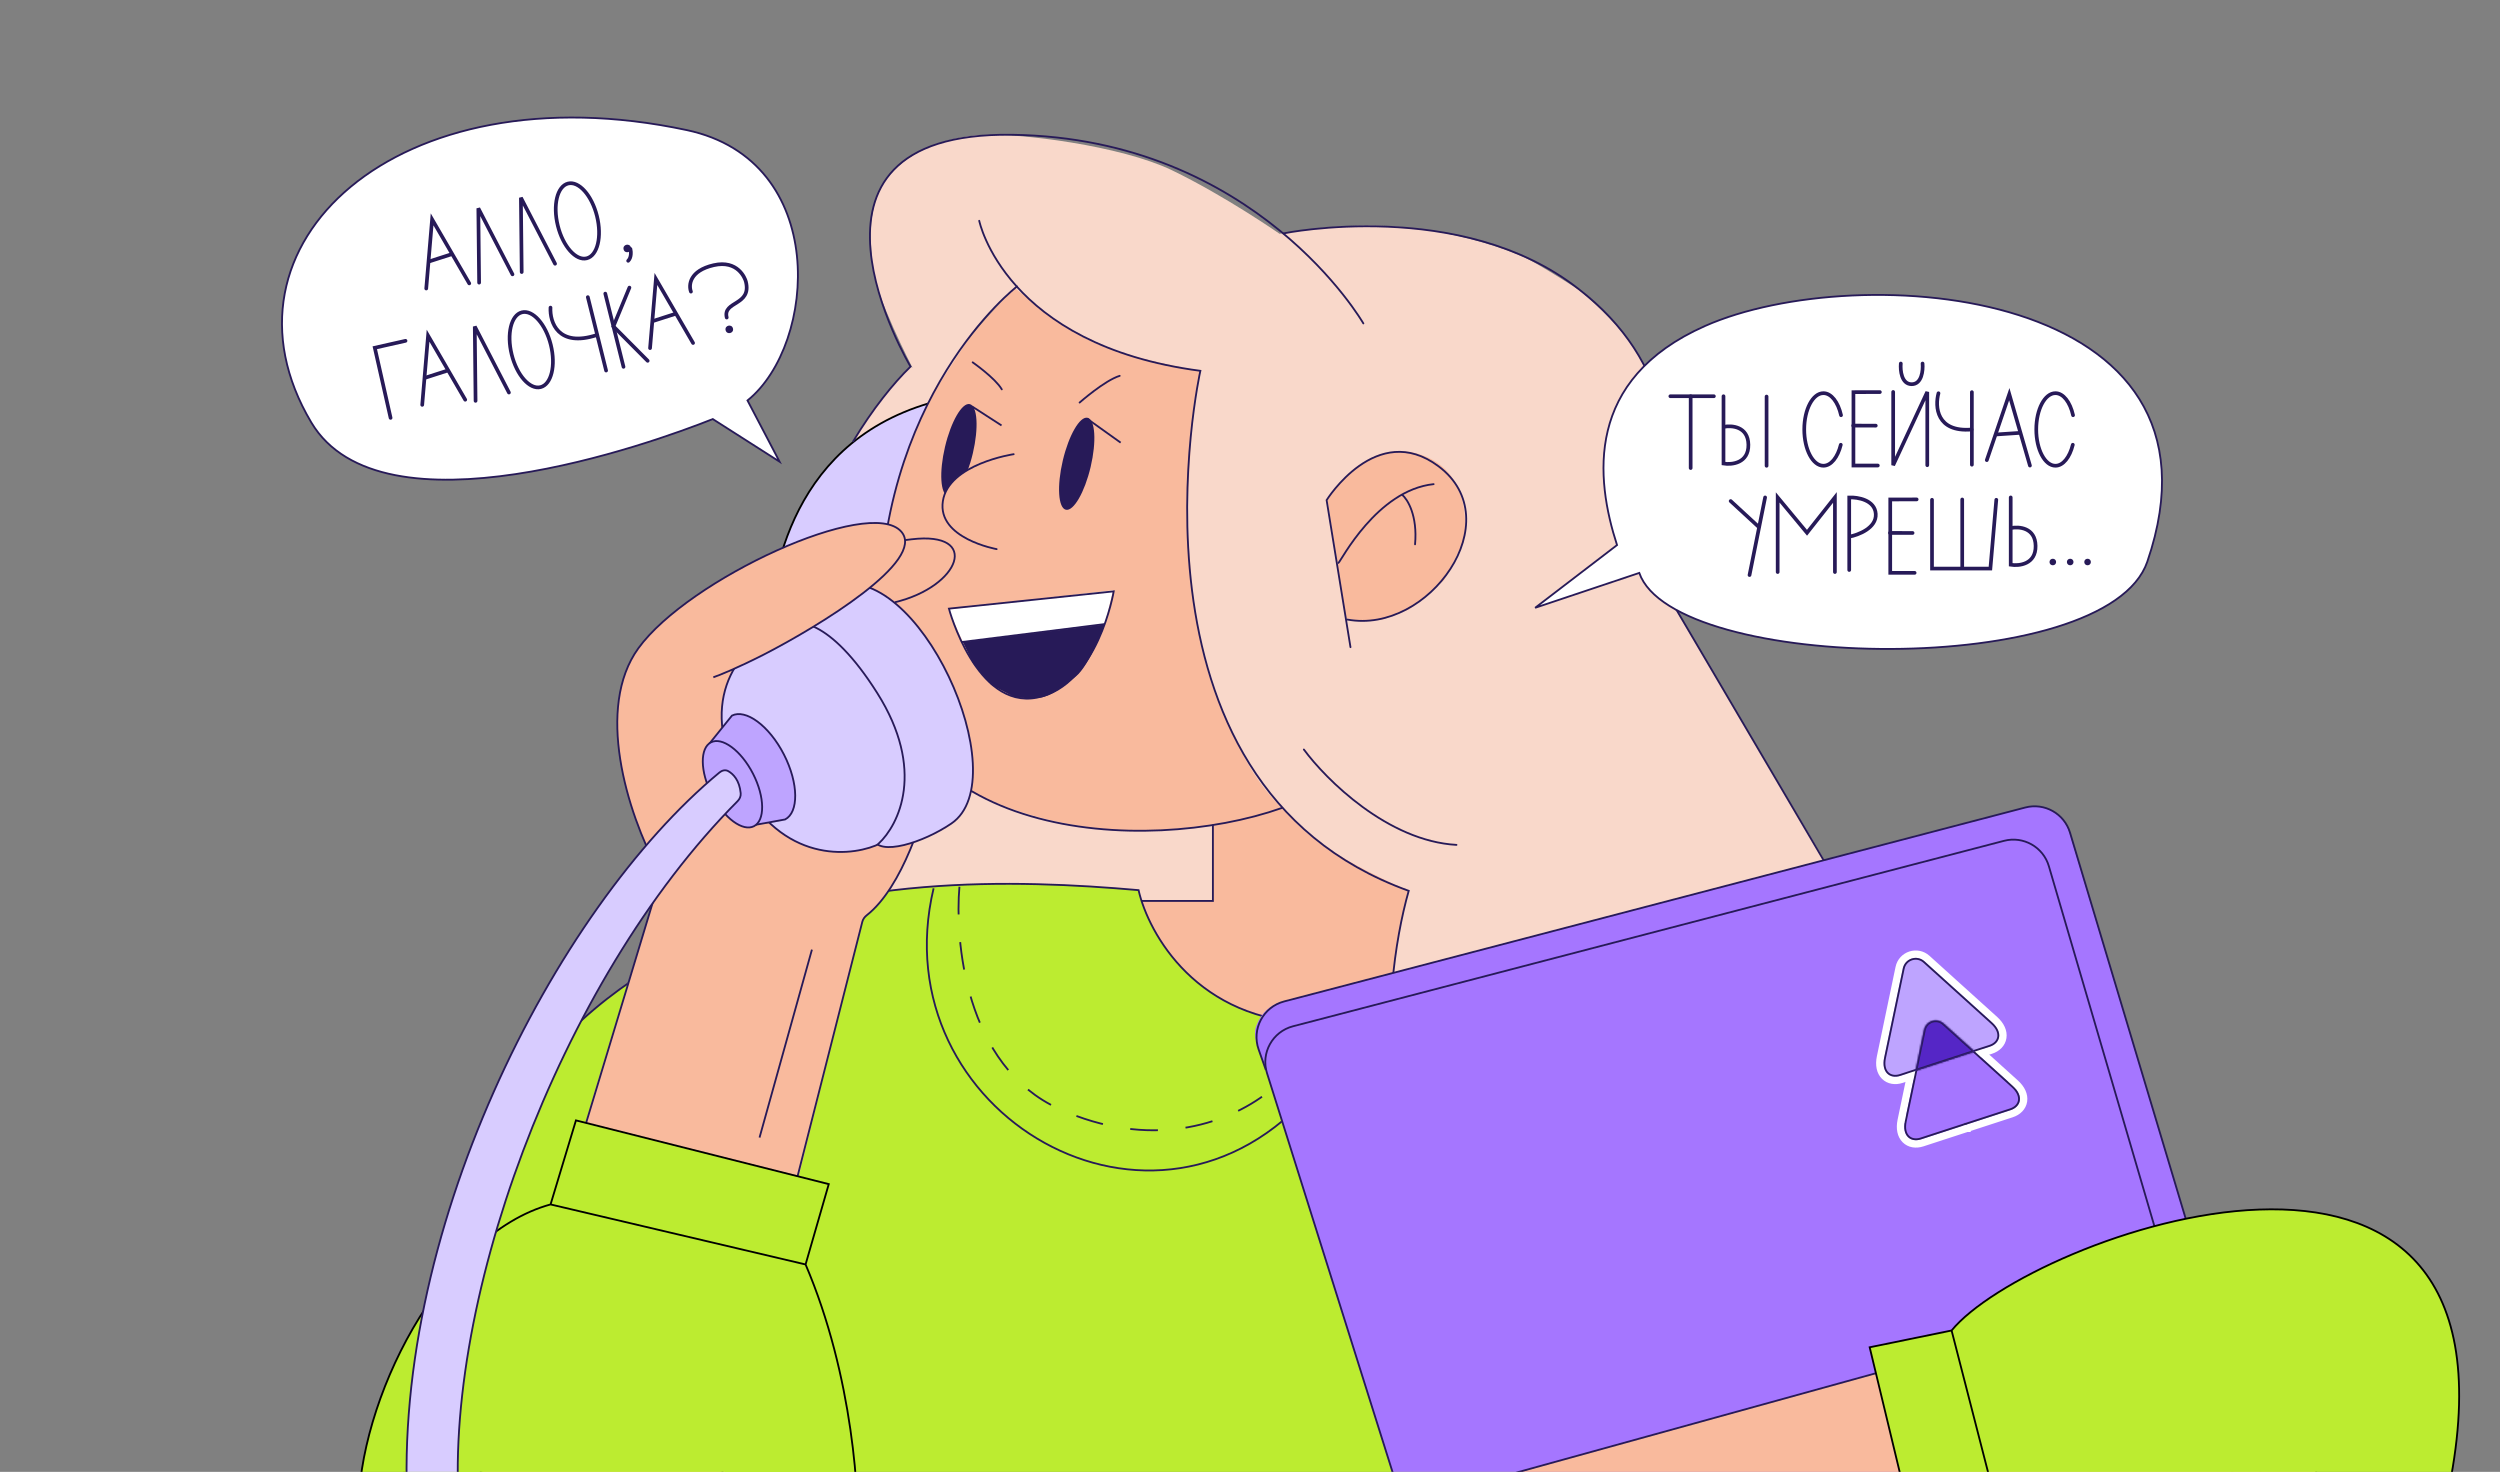 <?xml version="1.0" encoding="UTF-8"?> <svg xmlns="http://www.w3.org/2000/svg" width="1352" height="796" viewBox="0 0 1352 796" fill="none"><rect x="0" y="0" width="1352" height="796" fill="#808080" stroke="none"/> <g clip-path="url(#clip0_7042_13987)"> <path d="M474.157 503.274C375.443 367.049 451.288 238.392 492.419 198.248C594.917 251.883 808.698 403.376 843.841 580.271C767.831 606.595 572.871 639.5 474.157 503.274Z" fill="#F9D8CA"></path> <path d="M518.447 214.275C430.067 230.453 418.164 306.343 414.951 340.69L469.046 331.394C460.41 292.814 491.895 268.138 523.326 265.122L518.447 214.275Z" fill="#D8CCFF" stroke="black"></path> <path d="M655.936 487.234V402.609L692.057 363.393L822.09 487.234C825.53 520.774 810.738 588.267 724.049 589.919C637.36 591.57 597.456 522.15 588.34 487.234H655.936Z" fill="#F9BA9D" stroke="#271A58"></path> <path d="M218.272 803.76C231.23 469.354 482.547 469.713 615.735 481.387C621.092 505.016 647.61 552.482 710.825 553.31C774.04 554.138 800.111 505.706 805.245 481.387C842.969 467.589 942.524 454.688 1038.95 513.468C1135.38 572.248 1141.91 755.64 1128.3 803.76H218.272Z" fill="#BCEC30" stroke="#271A58"></path> <path d="M548.86 155.838C548.86 155.838 511.845 190.989 500.491 221.571C485.015 253.036 475.833 290.447 475.834 333.851C474.159 369.243 487.904 409.126 529.368 429.83C570.843 450.523 616.643 449.875 627.815 449.07C638.988 448.266 668.012 444.411 668.012 444.411L692.915 436.903L667.151 310.231L651.179 199.682L548.86 155.838Z" fill="#F9BA9D"></path> <path d="M548.862 155.838L527.705 177.224L501.809 217.128L493.128 198.193C493.128 198.193 473.595 160.253 472.159 145.291C471.254 135.849 467.733 113.99 478.6 98.09C489.467 82.202 510.805 74.251 530.773 73.022C550.741 71.793 606.253 78.776 633.839 92.094C662.534 105.949 691.999 126.441 691.999 126.441C691.999 126.441 733.062 117.938 772.992 124.553C797.204 128.564 818.528 135.777 828.787 141.439C839.045 147.101 853.928 156.81 853.928 156.81C885.508 183.298 895.609 202.374 902.002 242.856C902.002 242.856 903.393 273.918 901.22 286.432C899.046 298.946 896.531 313.125 896.531 313.125L1133.24 712.729H824.153C758.105 669.384 736.432 584.76 761.547 481.563C761.547 481.563 720.299 464.088 703.432 447.417C688.173 432.344 678.518 422.791 668.567 400.254C664.889 391.919 657.802 378.668 653.976 365.707C647.456 343.639 644.875 321.751 644.875 321.751L641.932 280.387C641.932 280.387 644.547 223.727 645.985 216.096C647.422 208.453 649.154 200.52 649.154 200.52C649.154 200.52 616.123 195.146 594.661 186.475C573.199 177.805 556.752 162.062 556.752 162.062L548.862 155.838Z" fill="#F9D8CA"></path> <path d="M717.896 270.351C717.896 270.351 737.344 235.859 767.93 245.714C798.515 255.569 791.735 292.43 791.735 292.43L781.015 313.693L762.349 329.425L747.69 335.09L733.676 335.626L727.79 334.095" fill="#F9BA9D"></path> <path d="M512.868 329.537L520.724 347.224L597.472 337.704L601.943 319.246L512.868 329.537Z" fill="white"></path> <path d="M520.724 347.225L597.471 337.705C597.471 337.705 589.106 360.063 581.85 365.795C574.594 371.527 567.678 377.27 560.728 377.471C553.777 377.672 549.023 377.214 549.023 377.214L536.096 370.432L526.361 358.946L520.724 347.225Z" fill="#271A58"></path> <path d="M550.005 154.91C550.005 154.91 473.076 213.95 475.669 340.711C477.989 454.511 618.716 463.26 693.256 436.947" stroke="#271A58" stroke-miterlimit="10" stroke-linecap="round"></path> <path d="M737.3 174.899C737.3 174.899 679.679 74.703 547.204 72.882C416.408 71.084 492.418 198.249 492.418 198.249C483.051 207.392 471.882 221.203 461.386 238.69" stroke="#271A58" stroke-miterlimit="10" stroke-linecap="round"></path> <path d="M529.561 119.402C529.561 119.402 543.371 186.666 649.153 200.543C649.153 200.543 599.573 423.339 761.829 481.764C746.484 535.876 737.361 657.722 823.637 712.212H1100.73" stroke="#271A58" stroke-miterlimit="10" stroke-linecap="round"></path> <path d="M513.174 329.157L602.305 319.805C602.305 319.805 593.713 370.923 560.75 377.291C527.799 383.66 513.174 329.157 513.174 329.157Z" stroke="#271A58" stroke-miterlimit="10" stroke-linecap="round"></path> <path d="M728.639 335.045C772.695 343.28 816.876 281.279 777.936 252.151C744.43 227.089 717.433 270.475 717.433 270.475L730.337 349.973" stroke="#271A58" stroke-miterlimit="10" stroke-linecap="round"></path> <path d="M589.816 252.532C593.057 238.8 592.314 226.892 588.155 225.936C583.997 224.979 577.998 235.336 574.757 249.069C571.515 262.801 572.259 274.709 576.417 275.665C580.576 276.621 586.574 266.264 589.816 252.532Z" fill="#271A58"></path> <path d="M526.115 245.141C529.356 231.409 528.612 219.501 524.454 218.545C520.295 217.589 514.297 227.946 511.055 241.678C507.814 255.411 508.558 267.318 512.716 268.275C516.875 269.231 522.873 258.874 526.115 245.141Z" fill="#271A58"></path> <path d="M694.288 126.188C694.288 126.188 790.434 106.551 853.79 156.361C903.776 195 911 248.664 896.552 312.649L1126.53 703.956" stroke="#271A58" stroke-miterlimit="10" stroke-linecap="round"></path> <path d="M723.839 304.41C725.175 303.516 744.554 265.102 775.298 261.828" stroke="#271A58" stroke-miterlimit="10" stroke-linecap="round"></path> <path d="M520.159 347.191L597.156 337.537" stroke="#271A58" stroke-miterlimit="10" stroke-linecap="round"></path> <path d="M526.02 195.952C526.02 195.952 538.347 204.591 541.761 210.561" stroke="#271A58" stroke-miterlimit="10" stroke-linecap="round"></path> <path d="M583.854 217.704C583.854 217.704 597.44 205.715 605.526 203.256" stroke="#271A58" stroke-miterlimit="10" stroke-linecap="round"></path> <path d="M548.192 245.631C548.192 245.631 512.951 250.848 509.898 271.046C506.845 291.243 538.978 296.962 538.978 296.962" fill="#F9BA9D"></path> <path d="M548.192 245.631C548.192 245.631 512.951 250.848 509.898 271.046C506.845 291.243 538.978 296.962 538.978 296.962" stroke="#271A58" stroke-miterlimit="10" stroke-linecap="round"></path> <path d="M705.518 405.018C705.354 404.796 705.041 404.748 704.819 404.912C704.596 405.076 704.549 405.389 704.713 405.611L705.518 405.018ZM787.648 457.414C787.924 457.429 788.16 457.218 788.175 456.943C788.191 456.667 787.979 456.431 787.704 456.416L787.648 457.414ZM704.713 405.611C710.761 413.819 722.148 426.24 736.683 436.872C751.215 447.501 768.938 456.375 787.648 457.414L787.704 456.416C769.262 455.391 751.725 446.635 737.274 436.065C722.827 425.497 711.51 413.15 705.518 405.018L704.713 405.611Z" fill="#271A58"></path> <path d="M758.264 267.541C761.18 269.98 766.663 278.762 765.263 294.373" stroke="#271A58" stroke-linecap="round"></path> <path d="M525.635 219.768L541.631 230.088" stroke="#271A58"></path> <path d="M587.981 226.477L606.042 239.377" stroke="#271A58"></path> <path d="M466.891 496.333C487.322 482.312 500.107 440.75 503.946 421.722L483.917 325.71C519.469 317.198 530.486 287.153 492.93 291.66C491.777 291.798 490.619 292.012 489.436 292.161C489.436 290.158 488.093 288.234 487.422 287.523C470.397 267.994 372.251 313.192 345.21 350.616C321.536 383.383 339.344 440.847 357.438 473.43C355.007 482.777 314.957 609.474 314.957 613.88L256.149 813.228L387.358 814.599L466.891 496.333Z" fill="#F9BA9D"></path> <path d="M503.946 421.721C500.222 440.178 488.081 479.835 468.711 494.996C467.564 495.893 466.693 497.11 466.334 498.522L384.533 819.997C383.851 822.678 381.423 824.546 378.656 824.517L252.162 823.195M483.916 325.71C519.469 317.197 530.485 287.152 492.929 291.659C491.776 291.797 490.608 291.941 489.424 292.089" stroke="#271A58"></path> <path d="M450.366 317.198C422.807 327.176 417.942 337.305 420.797 342.022C421.102 342.526 421.448 343.008 421.694 343.543L471.624 452.302C471.806 452.7 471.936 453.127 472.07 453.543C475.248 463.426 499.383 455.651 514.462 445.389C550.515 420.852 496.095 300.641 450.366 317.198Z" fill="#D8CCFF" stroke="#271A58"></path> <path d="M398.289 419.349C376.689 373.4 403.698 347.76 420.809 340.165C421.483 339.866 422.084 339.458 422.674 339.015C429.777 333.681 448.668 334.069 474.402 374.783C500.703 416.394 486.197 446.015 475.081 456.298C474.632 456.713 474.13 457.027 473.563 457.256C456.936 463.98 419.95 465.428 398.289 419.349Z" fill="#D8CCFF" stroke="#271A58"></path> <path d="M423.953 408.041C427.96 415.864 429.991 423.736 430.053 430.127C430.116 436.513 428.222 441.256 424.585 443.163L407.075 446.333L383.861 401.883L395.847 386.994C399.516 385.178 404.46 386.415 409.593 390.187C414.743 393.972 419.946 400.219 423.953 408.041Z" fill="#BEA4FF" stroke="#271A58"></path> <path d="M407.234 418.437C410.478 424.769 412.119 431.137 412.17 436.301C412.221 441.499 410.669 445.31 407.735 446.813C404.802 448.316 400.802 447.348 396.613 444.27C392.452 441.212 388.242 436.16 384.998 429.828C381.754 423.496 380.113 417.127 380.063 411.963C380.012 406.766 381.563 402.954 384.497 401.451C387.431 399.948 391.431 400.916 395.619 403.994C399.781 407.052 403.99 412.105 407.234 418.437Z" fill="#BEA4FF" stroke="#271A58"></path> <path d="M487.421 287.523C470.396 267.994 372.25 313.192 345.21 350.616L385.77 366.271C388.775 365.269 398.389 361.437 412.81 354.122C443.356 338.432 501.042 303.146 487.421 287.523Z" fill="#F9BA9D"></path> <path d="M255.152 811.733L356.703 475.86C357.172 474.307 356.994 472.643 356.227 471.213C338.57 438.295 322.063 382.652 345.21 350.616C372.25 313.192 470.396 267.994 487.421 287.523C501.042 303.146 443.356 338.432 412.81 354.122C398.389 361.437 388.775 365.269 385.77 366.271" stroke="#271A58"></path> <path d="M435.655 683.821C461.447 744.154 465.109 810.515 463.715 836.153L193.855 818.173C193.378 758.239 238.208 667.704 297.745 651.356L311.472 605.906L448.193 640.368L435.655 683.821Z" fill="#BCEC30"></path> <path d="M435.655 683.821C461.447 744.154 465.109 810.515 463.715 836.153L193.855 818.173C193.378 758.239 238.208 667.704 297.745 651.356M435.655 683.821L297.745 651.356M435.655 683.821L448.193 640.368L311.472 605.906L297.745 651.356" stroke="black"></path> <path d="M249.06 825.383C236.635 709.512 301.717 530.832 398.915 433.233C400.045 432.098 400.712 430.567 400.563 428.972C399.908 421.946 396.523 418.519 393.788 417.005C392.249 416.153 390.445 416.638 389.09 417.758C299.413 491.908 209.099 669.575 220.906 822.904C221.103 825.469 222.945 827.589 225.446 828.193L241.542 832.078C245.671 833.074 249.513 829.607 249.06 825.383Z" fill="#D8CCFF" stroke="#271A58"></path> <path d="M504.893 480.396C475.969 601.927 625.14 689.574 710.474 589.393C716.374 599.595 736.327 622.146 768.939 630.737" stroke="#271A58"></path> <path d="M439.093 513.556L410.752 615.196" stroke="#271A58"></path> <path d="M1094.91 436.739L693.398 541.69C687.206 543.308 682.163 547.792 679.831 553.752L679.603 554.334C676.761 559.879 681.193 570.194 684.513 578.664L720.745 694.707L775.02 866.701L819.946 1009.63L1260.42 919.341L1196.64 708.614L1143.23 530.438L1119.12 450.326C1116.02 440.021 1105.32 434.017 1094.91 436.739Z" fill="#A576FF"></path> <path d="M1169.66 678.67L1108.03 468.444C1104.99 458.069 1094.25 451.989 1083.79 454.718L699.229 555.018C688.162 557.904 681.765 569.466 685.199 580.375L775.553 867.468L820.281 1009.59L1245.81 922.901L1196.78 761.637" stroke="#271A58"></path> <path d="M684.58 578.643L680.676 567.574C676.784 556.54 683.154 544.535 694.474 541.573L1095.25 436.704C1105.67 433.978 1116.38 439.994 1119.47 450.312L1186.11 672.689M1258.17 913.477L1209.08 751.796" stroke="#271A58"></path> <path d="M518.868 479.545C516.392 507.299 521.323 576.548 573.023 599.787C621.467 621.562 662.484 608.895 686.072 590.458" stroke="#271A58" stroke-dasharray="15 15"></path> <path d="M765.652 811.409L1246.95 678.388L1254.26 831.284L785.207 917.971L765.652 811.409Z" fill="#F9BA9D" stroke="#271A58"></path> <path d="M404.244 216.574L421.57 249.659L385.466 226.624C352.451 239.779 206.331 292.298 168.343 228.442C111.423 132.762 214.553 36.914 371.448 70.365C448.822 86.861 441.851 186.223 404.244 216.574Z" fill="white" stroke="#271A58" stroke-linecap="round"></path> <path d="M230.51 156.029L233.679 118.631L253.772 153.259" stroke="#271A58" stroke-width="2" stroke-linecap="round"></path> <path d="M232.386 141.287L244.07 137.537" stroke="#271A58" stroke-width="2" stroke-linecap="round"></path> <path d="M228.334 218.945L231.503 181.547L251.596 216.175" stroke="#271A58" stroke-width="2" stroke-linecap="round"></path> <path d="M230.209 204.203L241.894 200.453" stroke="#271A58" stroke-width="2" stroke-linecap="round"></path> <path d="M351.55 188.261L354.719 150.863L374.812 185.491" stroke="#271A58" stroke-width="2" stroke-linecap="round"></path> <path d="M353.426 173.52L365.11 169.769" stroke="#271A58" stroke-width="2" stroke-linecap="round"></path> <path d="M258.108 152.873C258.113 153.426 258.566 153.869 259.118 153.863C259.67 153.857 260.113 153.404 260.107 152.852L258.108 152.873ZM258.678 112.655L259.566 112.196L257.678 112.666L258.678 112.655ZM276.266 148.828C276.52 149.319 277.123 149.51 277.614 149.257C278.104 149.003 278.296 148.4 278.042 147.909L276.266 148.828ZM260.107 152.852L259.678 112.645L257.678 112.666L258.108 152.873L260.107 152.852ZM257.789 113.115L276.266 148.828L278.042 147.909L259.566 112.196L257.789 113.115Z" fill="#271A58"></path> <path d="M281.133 147.139C281.139 147.691 281.591 148.134 282.144 148.128C282.696 148.122 283.139 147.67 283.133 147.118L281.133 147.139ZM281.703 106.921L282.591 106.461L280.703 106.932L281.703 106.921ZM299.291 143.094C299.545 143.584 300.149 143.776 300.639 143.522C301.13 143.269 301.322 142.665 301.068 142.175L299.291 143.094ZM283.133 147.118L282.703 106.91L280.703 106.932L281.133 147.139L283.133 147.118ZM280.815 107.38L299.291 143.094L301.068 142.175L282.591 106.461L280.815 107.38Z" fill="#271A58"></path> <ellipse cx="312.255" cy="119.469" rx="10.902" ry="20.843" transform="rotate(-13.984 312.255 119.469)" stroke="#271A58" stroke-width="2" stroke-linecap="round"></ellipse> <path d="M256.183 216.797C256.189 217.349 256.641 217.792 257.193 217.786C257.746 217.781 258.189 217.328 258.183 216.776L256.183 216.797ZM256.753 176.579L257.641 176.12L255.753 176.59L256.753 176.579ZM274.341 212.752C274.595 213.242 275.198 213.434 275.689 213.181C276.179 212.927 276.371 212.323 276.118 211.833L274.341 212.752ZM258.183 216.776L257.753 176.568L255.753 176.59L256.183 216.797L258.183 216.776ZM255.865 177.039L274.341 212.752L276.118 211.833L257.641 176.12L255.865 177.039Z" fill="#271A58"></path> <ellipse cx="287.305" cy="189.129" rx="10.902" ry="20.843" transform="rotate(-13.984 287.305 189.129)" stroke="#271A58" stroke-width="2" stroke-linecap="round"></ellipse> <path d="M338.164 198.145C338.297 198.681 337.971 199.224 337.435 199.357C336.899 199.491 336.356 199.164 336.223 198.628L338.164 198.145ZM326.361 159.027C326.228 158.492 326.554 157.949 327.09 157.815C327.626 157.682 328.169 158.008 328.302 158.544L326.361 159.027ZM336.223 198.628L326.361 159.027L328.302 158.544L338.164 198.145L336.223 198.628Z" fill="#271A58"></path> <path d="M350.971 194.427C351.36 194.819 351.358 195.452 350.967 195.842C350.575 196.231 349.942 196.229 349.552 195.837L350.971 194.427ZM331.743 176.502L331.034 177.207L330.565 176.735L330.819 176.12L331.743 176.502ZM339.476 155.15C339.686 154.639 340.271 154.396 340.781 154.607C341.292 154.818 341.535 155.402 341.324 155.913L339.476 155.15ZM349.552 195.837L331.034 177.207L332.453 175.797L350.971 194.427L349.552 195.837ZM330.819 176.12L339.476 155.15L341.324 155.913L332.668 176.884L330.819 176.12Z" fill="#271A58"></path> <path d="M211.228 225.989L202.683 188.062L219.298 184.319" stroke="#271A58" stroke-width="2" stroke-linecap="round"></path> <path d="M317.895 160.693L327.78 200.389" stroke="#271A58" stroke-width="2" stroke-linecap="round"></path> <path d="M297.706 166.354C297.303 174.183 301.754 188.111 322.79 181.186" stroke="#271A58" stroke-width="2" stroke-linecap="round"></path> <circle cx="339.223" cy="134.362" r="2.048" transform="rotate(-13.984 339.223 134.362)" fill="#271A58"></circle> <path d="M340.933 134.639C341.283 136.042 341.528 139.288 339.713 141.041" stroke="#271A58" stroke-width="2" stroke-linecap="round"></path> <circle cx="394.4" cy="178.118" r="2.048" transform="rotate(-13.984 394.4 178.118)" fill="#271A58"></circle> <path d="M373.658 157.711C372.339 154.185 372.953 146.387 385.958 143.413C398.964 140.439 402.906 150.428 403.371 152.295C406.625 165.363 390.762 162.704 393.01 171.728" stroke="#271A58" stroke-width="2" stroke-linecap="round"></path> <path d="M874.49 294.775L830.196 328.706L886.512 309.835C905.308 363.724 1139.41 367.629 1161.28 303.725C1212.17 154.949 1004.94 139.621 922.075 176.299C856.937 205.13 862.837 258.843 874.49 294.775Z" fill="white" stroke="#271A58" stroke-linecap="round"></path> <path d="M995.636 224.553C994.056 217.54 990.381 212.625 986.1 212.625C980.377 212.625 975.737 221.41 975.737 232.248C975.737 243.085 980.377 251.871 986.1 251.871C990.263 251.871 993.852 247.224 995.5 240.52" stroke="#271A58" stroke-width="2" stroke-linecap="round"></path> <path d="M1121.11 224.553C1119.53 217.54 1115.86 212.625 1111.58 212.625C1105.85 212.625 1101.21 221.41 1101.21 232.248C1101.21 243.085 1105.85 251.871 1111.58 251.871C1115.74 251.871 1119.33 247.224 1120.98 240.52" stroke="#271A58" stroke-width="2" stroke-linecap="round"></path> <path d="M1074.46 248.837L1086.62 213.178L1097.79 251.781" stroke="#271A58" stroke-width="2" stroke-linecap="round"></path> <path d="M1079.86 234.932L1092.15 234.113" stroke="#271A58" stroke-width="2" stroke-linecap="round"></path> <path d="M1024.83 211.963C1024.83 211.411 1024.38 210.963 1023.83 210.963C1023.27 210.963 1022.83 211.411 1022.83 211.963H1024.83ZM1023.83 251.589H1022.83L1024.73 252.011L1023.83 251.589ZM1042.27 211.963H1043.27L1041.36 211.541L1042.27 211.963ZM1041.27 251.589C1041.27 252.142 1041.71 252.589 1042.27 252.589C1042.82 252.589 1043.27 252.142 1043.27 251.589H1041.27ZM1022.83 211.963V251.589H1024.83V211.963H1022.83ZM1024.73 252.011L1043.17 212.385L1041.36 211.541L1022.92 251.167L1024.73 252.011ZM1041.27 211.963V251.589H1043.27V211.963H1041.27Z" fill="#271A58"></path> <path d="M1027.95 196.596C1027.62 200.323 1028.34 207.777 1033.83 207.777C1039.32 207.777 1040.04 200.323 1039.72 196.596" stroke="#271A58" stroke-width="2" stroke-linecap="round"></path> <path d="M1036.53 270.076L1022.24 270.116L1022.24 309.795L1035.43 309.795" stroke="#271A58" stroke-width="2" stroke-linecap="round"></path> <path d="M1034.32 288.234L1022.11 288.199" stroke="#271A58" stroke-width="2" stroke-linecap="round"></path> <path d="M1016.63 212.037L1002.34 212.077L1002.34 251.756L1015.53 251.756" stroke="#271A58" stroke-width="2" stroke-linecap="round"></path> <path d="M1014.42 230.195L1002.22 230.16" stroke="#271A58" stroke-width="2" stroke-linecap="round"></path> <path d="M903.326 214.283H926.866" stroke="#271A58" stroke-width="2" stroke-linecap="round"></path> <path d="M914.311 253.125L914.311 214.283" stroke="#271A58" stroke-width="2" stroke-linecap="round"></path> <path d="M1000.06 308.254V290.249M1000.06 290.249V269.023C1004.64 268.833 1013.93 270.35 1014.41 277.93C1014.89 285.511 1005.04 289.301 1000.06 290.249Z" stroke="#271A58" stroke-width="2" stroke-linecap="round"></path> <path d="M932.069 214.283V230.849M932.069 230.849V250.694C936.613 251.442 945.667 250.453 945.529 240.513C945.391 230.573 936.498 229.929 932.069 230.849Z" stroke="#271A58" stroke-width="2" stroke-linecap="round"></path> <path d="M955.365 214.455V251.901" stroke="#271A58" stroke-width="2" stroke-linecap="round"></path> <path d="M1087.39 269.008V285.574M1087.39 285.574V305.419C1091.94 306.167 1100.99 305.177 1100.85 295.237C1100.72 285.298 1091.82 284.654 1087.39 285.574Z" stroke="#271A58" stroke-width="2" stroke-linecap="round"></path> <path d="M961.365 309.359V269.008L977.229 288.122L992.319 269.008V309.359" stroke="#271A58" stroke-width="2" stroke-linecap="round"></path> <path d="M935.938 270.969L951.043 284.897" stroke="#271A58" stroke-width="2" stroke-linecap="round"></path> <path d="M954.574 269.008L946.139 310.988" stroke="#271A58" stroke-width="2" stroke-linecap="round"></path> <path d="M1044.83 270.285V307.488H1076.4L1079.6 270.285" stroke="#271A58" stroke-width="2" stroke-linecap="round"></path> <path d="M1061.17 270.113V306.968" stroke="#271A58" stroke-width="2" stroke-linecap="round"></path> <circle cx="1110.16" cy="303.937" r="1.766" fill="#271A58"></circle> <circle cx="1119.56" cy="303.937" r="1.766" fill="#271A58"></circle> <circle cx="1128.96" cy="303.937" r="1.766" fill="#271A58"></circle> <path d="M1066.39 212.072V251.318" stroke="#271A58" stroke-width="2" stroke-linecap="round"></path> <path d="M1048.33 212.66C1046.36 219.855 1047.18 233.853 1066.22 232.283" stroke="#271A58" stroke-width="2" stroke-linecap="round"></path> <path d="M1055.42 719.537C1096.87 668.672 1367.5 569.502 1325.5 799.002L1286.72 871.264C1233.86 899.526 1132.86 901.878 1090.73 856.747L1044.11 865.702L1011.12 728.617L1055.42 719.537Z" fill="#BCEC30"></path> <path d="M1055.42 719.537C1096.87 668.672 1367.5 569.502 1325.5 799.002L1286.72 871.264C1233.86 899.526 1132.86 901.878 1090.73 856.747M1055.42 719.537L1090.73 856.747M1055.42 719.537L1011.12 728.617L1044.11 865.702L1090.73 856.747" stroke="black"></path> <path d="M1028.18 605.927L1028.18 605.927C1029.46 599.755 1032.04 587.412 1034.3 576.612L1037.24 562.534L1038.15 558.171L1038.4 556.975L1038.47 556.662L1038.49 556.583L1038.49 556.563L1038.49 556.557L1038.49 556.556C1038.49 556.556 1038.49 556.556 1038.52 556.562L1038.49 556.556C1039.84 550.124 1047.62 547.585 1052.5 551.984L1052.5 551.988L1052.5 551.99M1028.18 605.927L1088.59 587.284C1079.23 578.83 1051.16 553.473 1051.16 553.474L1052.5 551.99M1028.18 605.927C1027.27 610.289 1028.03 613.992 1030.36 616.329C1032.71 618.69 1036.17 619.163 1039.53 618.066L1039.57 618.055L1039.6 618.043L1039.64 618.031L1039.68 618.02L1039.71 618.008L1039.75 617.996L1039.79 617.983L1039.83 617.971L1039.86 617.959L1039.9 617.947L1039.94 617.934L1039.98 617.922L1040.02 617.909L1040.06 617.896L1040.1 617.883L1040.13 617.87L1040.17 617.858L1040.21 617.844L1040.25 617.831L1040.3 617.818L1040.34 617.805L1040.38 617.791L1040.42 617.778L1040.46 617.764L1040.5 617.751L1040.54 617.737L1040.59 617.723L1040.63 617.709L1040.67 617.695L1040.71 617.681L1040.76 617.667L1040.8 617.653L1040.85 617.639L1040.89 617.625L1040.93 617.61L1040.98 617.596L1041.02 617.581L1041.07 617.567L1041.11 617.552L1041.16 617.537L1041.2 617.522L1041.25 617.507L1041.29 617.492L1041.34 617.477L1041.39 617.462L1041.43 617.447L1041.48 617.432L1041.53 617.416L1041.58 617.401L1041.62 617.386L1041.67 617.37L1041.72 617.354L1041.77 617.339L1041.81 617.323L1041.86 617.307L1041.91 617.291L1041.96 617.275L1042.01 617.259L1042.06 617.243L1042.11 617.227L1042.16 617.211L1042.21 617.195L1042.26 617.178L1042.31 617.162L1042.36 617.146L1042.41 617.129L1042.46 617.112L1042.51 617.096L1042.56 617.079L1042.61 617.062L1042.67 617.046L1042.72 617.029L1042.77 617.012L1042.82 616.995L1042.87 616.978L1042.93 616.961L1042.98 616.943L1043.03 616.926L1043.08 616.909L1043.14 616.892L1043.19 616.874L1043.24 616.857L1043.3 616.839L1043.35 616.822L1043.41 616.804L1043.46 616.787L1043.51 616.769L1043.57 616.751L1043.62 616.733L1043.68 616.715L1043.73 616.698L1043.79 616.68L1043.84 616.662L1043.9 616.644L1043.95 616.625L1044.01 616.607L1044.07 616.589L1044.12 616.571L1044.18 616.553L1044.23 616.534L1044.29 616.516L1044.35 616.497L1044.4 616.479L1044.46 616.46L1044.52 616.442L1044.58 616.423L1044.63 616.405L1044.69 616.386L1044.75 616.367L1044.81 616.348L1044.86 616.329L1044.92 616.311L1044.98 616.292L1045.04 616.273L1045.1 616.254L1045.15 616.235L1045.21 616.216L1045.27 616.197L1045.33 616.177L1045.39 616.158L1045.45 616.139L1045.51 616.12L1045.57 616.1L1045.62 616.081L1045.68 616.062L1045.74 616.042L1045.8 616.023L1045.86 616.003L1045.92 615.984L1045.98 615.964L1046.04 615.945L1046.1 615.925L1046.16 615.906L1046.22 615.886L1046.28 615.866L1046.34 615.847L1046.41 615.827L1046.47 615.807L1046.53 615.787L1046.59 615.767L1046.65 615.747L1046.71 615.728L1046.77 615.708L1046.83 615.688L1046.89 615.668L1046.95 615.648L1047.02 615.628L1047.08 615.608L1047.14 615.587L1047.2 615.567L1047.26 615.547L1047.32 615.527L1047.39 615.507L1047.45 615.487L1047.51 615.466L1047.57 615.446L1047.64 615.426L1047.7 615.406L1047.76 615.385L1047.82 615.365L1047.88 615.345L1047.95 615.324L1048.01 615.304L1048.07 615.283L1048.14 615.263L1048.2 615.243L1048.26 615.222L1048.32 615.202L1048.39 615.181L1048.45 615.161L1048.51 615.14L1048.58 615.12L1048.64 615.099L1048.7 615.078L1048.76 615.058L1048.83 615.037L1048.89 615.017L1048.95 614.996L1049.02 614.975L1049.08 614.955L1049.14 614.934L1049.21 614.913L1049.27 614.893L1049.33 614.872L1049.4 614.851L1049.46 614.831L1049.53 614.81L1049.59 614.789L1049.65 614.769L1049.72 614.748L1049.78 614.727L1049.84 614.706L1049.91 614.686L1049.97 614.665L1050.03 614.644L1050.1 614.623L1050.16 614.603L1050.23 614.582L1050.29 614.561L1050.35 614.54L1050.42 614.519L1050.48 614.499L1050.54 614.478L1050.61 614.457L1050.67 614.436L1050.74 614.415L1050.8 614.395L1050.86 614.374L1050.93 614.353L1050.99 614.332L1051.05 614.312L1051.12 614.291L1051.18 614.27L1051.25 614.249L1051.31 614.229L1051.37 614.208L1051.44 614.187L1051.5 614.166L1051.56 614.145L1051.63 614.125L1051.69 614.104L1051.75 614.083L1051.82 614.063L1051.88 614.042L1051.95 614.021L1052.01 614L1052.07 613.98L1052.14 613.959L1052.2 613.938L1052.26 613.918L1052.33 613.897L1052.39 613.877L1052.45 613.856L1052.52 613.835L1052.58 613.815L1052.64 613.794L1052.71 613.774L1052.77 613.753L1052.83 613.733L1052.89 613.712L1052.96 613.691L1053.02 613.671L1053.08 613.651L1053.15 613.63L1053.21 613.61L1053.27 613.589L1053.33 613.569L1053.4 613.548L1053.46 613.528L1053.52 613.508L1053.58 613.487L1053.65 613.467L1053.71 613.447L1053.77 613.427L1053.83 613.406L1053.89 613.386L1053.96 613.366L1054.02 613.346L1054.08 613.326L1054.14 613.305L1054.2 613.285L1054.26 613.265L1054.33 613.245L1054.39 613.225L1054.45 613.205L1054.51 613.185L1054.57 613.165L1054.63 613.145L1054.69 613.125L1054.75 613.106L1054.82 613.086L1054.88 613.066L1054.94 613.046L1055 613.026L1055.06 613.007L1055.12 612.987L1055.18 612.967L1055.24 612.948L1055.3 612.928L1055.36 612.909L1055.42 612.889L1055.48 612.87L1055.54 612.85L1055.6 612.831L1055.66 612.811L1055.72 612.792L1055.78 612.773L1055.84 612.753L1055.89 612.734L1055.95 612.715L1056.01 612.696L1056.07 612.677L1056.13 612.658L1056.19 612.638L1056.25 612.619L1056.3 612.6L1056.36 612.582L1056.42 612.563L1056.48 612.544L1056.54 612.525L1056.59 612.506L1056.65 612.488L1056.71 612.469L1056.77 612.45L1056.82 612.432L1056.88 612.413L1056.94 612.395L1056.99 612.376L1057.05 612.358L1057.11 612.339L1057.16 612.321L1057.22 612.303L1057.27 612.284L1057.33 612.266L1057.39 612.248L1057.44 612.23L1057.5 612.212L1057.55 612.194L1057.61 612.176L1057.66 612.158L1057.72 612.14L1057.77 612.123L1057.83 612.105L1057.88 612.087L1057.93 612.07L1057.99 612.052L1058.04 612.034L1058.1 612.017L1058.15 612L1058.2 611.982L1058.25 611.965L1058.31 611.948L1058.36 611.93L1058.41 611.913L1058.47 611.896L1058.52 611.879L1058.57 611.862L1058.62 611.845L1058.67 611.828L1058.73 611.812L1058.78 611.795L1058.83 611.778L1058.88 611.762L1058.93 611.745L1058.98 611.729L1059.03 611.712L1059.08 611.696L1059.13 611.68L1059.18 611.663L1059.23 611.647L1059.28 611.631L1059.33 611.615L1059.38 611.599L1059.43 611.583L1059.48 611.567L1059.52 611.551L1059.57 611.536L1059.62 611.52L1059.67 611.504L1059.72 611.489L1059.76 611.474L1059.81 611.458L1059.86 611.443L1059.9 611.428L1059.95 611.412L1060 611.397L1060.04 611.382L1060.09 611.367L1060.13 611.352L1060.18 611.338L1060.22 611.323L1060.27 611.308L1060.31 611.294L1060.36 611.279L1060.4 611.265L1060.45 611.25L1060.49 611.236L1060.53 611.222L1060.58 611.208L1060.62 611.194L1060.66 611.18L1060.71 611.166L1060.75 611.152L1060.79 611.138L1060.83 611.124L1060.88 611.111L1060.92 611.097L1060.96 611.084L1061 611.071L1061.04 611.057L1061.08 611.044L1061.12 611.031L1061.16 611.018L1061.2 611.005L1061.24 610.992L1061.28 610.979L1061.32 610.967L1061.36 610.954L1061.39 610.942L1061.43 610.929L1061.47 610.917L1061.51 610.905L1061.55 610.892L1061.58 610.88L1061.62 610.868L1061.66 610.856L1061.69 610.845L1061.73 610.833L1061.76 610.821L1061.8 610.81L1061.83 610.798L1061.87 610.787L1061.9 610.775L1061.94 610.764L1061.97 610.753L1062.01 610.742L1062.04 610.731L1062.07 610.72L1062.11 610.71L1062.14 610.699L1062.17 610.689L1062.2 610.678L1062.23 610.668L1062.27 610.657L1062.3 610.647L1062.33 610.637L1062.36 610.627L1062.39 610.617L1062.42 610.608L1062.45 610.598L1062.48 610.588L1062.51 610.579L1062.54 610.57L1062.56 610.56L1062.59 610.551L1062.62 610.542L1062.65 610.533L1062.68 610.524L1062.7 610.516L1062.73 610.507L1062.75 610.498L1062.78 610.49L1062.81 610.482L1062.83 610.473L1062.86 610.465L1062.88 610.457L1062.91 610.449L1062.93 610.441L1062.95 610.434L1062.98 610.426L1063 610.419L1063.02 610.411L1063.04 610.404L1063.07 610.397L1063.09 610.39L1063.11 610.383L1063.13 610.376L1063.15 610.369L1063.17 610.363L1063.19 610.356L1063.21 610.35L1063.23 610.344L1063.25 610.337L1063.27 610.331L1063.29 610.325L1063.3 610.32L1063.32 610.314L1063.34 610.308L1063.35 610.303L1063.37 610.297L1063.39 610.292L1063.4 610.287L1063.42 610.282L1063.43 610.277L1063.45 610.272L1063.46 610.268L1063.48 610.263L1063.49 610.259L1063.5 610.255L1063.52 610.25L1063.53 610.246L1063.54 610.242L1063.55 610.239L1063.56 610.235L1063.57 610.231L1063.58 610.228L1063.59 610.225L1063.6 610.222L1063.61 610.218L1063.62 610.216L1063.63 610.213L1063.64 610.21L1063.65 610.207L1063.65 610.205L1063.66 610.203L1063.67 610.201L1063.67 610.199L1063.68 610.197L1063.69 610.195L1063.69 610.193L1063.7 610.192L1063.7 610.19L1063.7 610.189L1063.71 610.188L1063.71 610.187L1063.71 610.186L1063.72 610.185L1063.72 610.185L1063.72 610.184L1063.72 610.184L1063.72 610.184C1063.72 610.184 1063.72 610.184 1063.1 608.282C1063.72 610.184 1063.72 610.184 1063.72 610.183L1063.72 610.183L1063.72 610.183L1063.72 610.182L1063.73 610.182L1063.73 610.181L1063.73 610.18L1063.73 610.179L1063.74 610.178L1063.74 610.177L1063.75 610.175L1063.75 610.174L1063.76 610.172L1063.76 610.17L1063.77 610.169L1063.77 610.167L1063.78 610.164L1063.79 610.162L1063.79 610.16L1063.8 610.157L1063.81 610.154L1063.82 610.152L1063.83 610.149L1063.84 610.146L1063.85 610.142L1063.86 610.139L1063.87 610.136L1063.88 610.132L1063.89 610.128L1063.9 610.125L1063.91 610.121L1063.93 610.117L1063.94 610.113L1063.95 610.108L1063.97 610.104L1063.98 610.099L1063.99 610.095L1064.01 610.09L1064.02 610.085L1064.04 610.08L1064.05 610.075L1064.07 610.07L1064.09 610.064L1064.1 610.059L1064.12 610.053L1064.14 610.048L1064.16 610.042L1064.17 610.036L1064.19 610.03L1064.21 610.024L1064.23 610.017L1064.25 610.011L1064.27 610.004L1064.29 609.998L1064.31 609.991L1064.33 609.984L1064.35 609.977L1064.38 609.97L1064.4 609.963L1064.42 609.956L1064.44 609.948L1064.46 609.941L1064.49 609.933L1064.51 609.926L1064.54 609.918L1064.56 609.91L1064.58 609.902L1064.61 609.894L1064.64 609.886L1064.66 609.877L1064.69 609.869L1064.71 609.86L1064.74 609.852L1064.77 609.843L1064.79 609.834L1064.82 609.825L1064.85 609.816L1064.88 609.807L1064.91 609.797L1064.93 609.788L1064.96 609.779L1064.99 609.769L1065.02 609.759L1065.05 609.75L1065.08 609.74L1065.11 609.73L1065.14 609.72L1065.17 609.71L1065.21 609.699L1065.24 609.689L1065.27 609.679L1065.3 609.668L1065.34 609.657L1065.37 609.647L1065.4 609.636L1065.43 609.625L1065.47 609.614L1065.5 609.603L1065.54 609.592L1065.57 609.58L1065.61 609.569L1065.64 609.558L1065.68 609.546L1065.71 609.534L1065.75 609.523L1065.79 609.511L1065.82 609.499L1065.86 609.487L1065.9 609.475L1065.93 609.463L1065.97 609.45L1066.01 609.438L1066.05 609.426L1066.08 609.413L1066.12 609.4L1066.16 609.388L1066.2 609.375L1066.24 609.362L1066.28 609.349L1066.32 609.336L1066.36 609.323L1066.4 609.31L1066.44 609.297L1066.48 609.283L1066.52 609.27L1066.57 609.256L1066.61 609.243L1066.65 609.229L1066.69 609.215L1066.73 609.201L1066.78 609.187L1066.82 609.173L1066.86 609.159L1066.91 609.145L1066.95 609.131L1066.99 609.117L1067.04 609.102L1067.08 609.088L1067.13 609.073L1067.17 609.059L1067.22 609.044L1067.26 609.029L1067.31 609.015L1067.35 609L1067.4 608.985L1067.44 608.97L1067.49 608.955L1067.54 608.939L1067.58 608.924L1067.63 608.909L1067.68 608.894L1067.73 608.878L1067.77 608.863L1067.82 608.847L1067.87 608.831L1067.92 608.816L1067.97 608.8L1068.01 608.784L1068.06 608.768L1068.11 608.752L1068.16 608.736L1068.21 608.72L1068.26 608.704L1068.31 608.688L1068.36 608.671L1068.41 608.655L1068.46 608.638L1068.51 608.622L1068.56 608.605L1068.61 608.589L1068.66 608.572L1068.72 608.555L1068.77 608.539L1068.82 608.522L1068.87 608.505L1068.92 608.488L1068.98 608.471L1069.03 608.454L1069.08 608.437L1069.13 608.419L1069.19 608.402L1069.24 608.385L1069.29 608.368L1069.35 608.35L1069.4 608.333L1069.45 608.315L1069.51 608.298L1069.56 608.28L1069.62 608.262L1069.67 608.245L1069.72 608.227L1069.78 608.209L1069.83 608.191L1069.89 608.173L1069.94 608.155L1070 608.137L1070.06 608.119L1070.11 608.101L1070.17 608.083L1070.22 608.064L1070.28 608.046L1070.34 608.028L1070.39 608.009L1070.45 607.991L1070.5 607.973L1070.56 607.954L1070.62 607.936L1070.68 607.917L1070.73 607.898L1070.79 607.88L1070.85 607.861L1070.9 607.842L1070.96 607.823L1071.02 607.804L1071.08 607.786L1071.14 607.767L1071.19 607.748L1071.25 607.729L1071.31 607.71L1071.37 607.69L1071.43 607.671L1071.49 607.652L1071.55 607.633L1071.61 607.614L1071.66 607.594L1071.72 607.575L1071.78 607.556L1071.84 607.536L1071.9 607.517L1071.96 607.498L1072.02 607.478L1072.08 607.459L1072.14 607.439L1072.2 607.419L1072.26 607.4L1072.32 607.38L1072.38 607.36L1072.44 607.341L1072.5 607.321L1072.56 607.301L1072.63 607.281L1072.69 607.262L1072.75 607.242L1072.81 607.222L1072.87 607.202L1072.93 607.182L1072.99 607.162L1073.05 607.142L1073.11 607.122L1073.18 607.102L1073.24 607.082L1073.3 607.062L1073.36 607.042L1073.42 607.021L1073.49 607.001L1073.55 606.981L1073.61 606.961L1073.67 606.941L1073.73 606.92L1073.8 606.9L1073.86 606.88L1073.92 606.859L1073.98 606.839L1074.05 606.819L1074.11 606.798L1074.17 606.778L1074.23 606.757L1074.3 606.737L1074.36 606.717L1074.42 606.696L1074.48 606.676L1074.55 606.655L1074.61 606.635L1074.67 606.614L1074.74 606.593L1074.8 606.573L1074.86 606.552L1074.93 606.532L1074.99 606.511L1075.05 606.491L1075.12 606.47L1075.18 606.449L1075.24 606.429L1075.31 606.408L1075.37 606.387L1075.43 606.367L1075.5 606.346L1075.56 606.325L1075.62 606.305L1075.69 606.284L1075.75 606.263L1075.81 606.242L1075.88 606.222L1075.94 606.201L1076 606.18L1076.07 606.159L1076.13 606.139L1076.2 606.118L1076.26 606.097L1076.32 606.076L1076.39 606.056L1076.45 606.035L1076.51 606.014L1076.58 605.993L1076.64 605.972L1076.71 605.952L1076.77 605.931L1076.83 605.91L1076.9 605.889L1076.96 605.868L1077.02 605.848L1077.09 605.827L1077.15 605.806L1077.22 605.785L1077.28 605.765L1077.34 605.744L1077.41 605.723L1077.47 605.702L1077.53 605.682L1077.6 605.661L1077.66 605.64L1077.73 605.619L1077.79 605.599L1077.85 605.578L1077.92 605.557L1077.98 605.536L1078.04 605.516L1078.11 605.495L1078.17 605.474L1078.23 605.454L1078.3 605.433L1078.36 605.412L1078.42 605.392L1078.49 605.371L1078.55 605.35L1078.61 605.33L1078.68 605.309L1078.74 605.289L1078.8 605.268L1078.87 605.248L1078.93 605.227L1078.99 605.206L1079.05 605.186L1079.12 605.165L1079.18 605.145L1079.24 605.124L1079.31 605.104L1079.37 605.084L1079.43 605.063L1079.49 605.043L1079.56 605.022L1079.62 605.002L1079.68 604.982L1079.74 604.961L1079.81 604.941L1079.87 604.921L1079.93 604.901L1079.99 604.88L1080.05 604.86L1080.12 604.84L1080.18 604.82L1080.24 604.8L1080.3 604.78L1080.36 604.76L1080.42 604.739L1080.49 604.719L1080.55 604.699L1080.61 604.679L1080.67 604.659L1080.73 604.64L1080.79 604.62L1080.85 604.6L1080.91 604.58L1080.98 604.56L1081.04 604.54L1081.1 604.521L1081.16 604.501L1081.22 604.481L1081.28 604.461L1081.34 604.442L1081.4 604.422L1081.46 604.403L1081.52 604.383L1081.58 604.364L1081.64 604.344L1081.7 604.325L1081.76 604.305L1081.82 604.286L1081.88 604.267L1081.93 604.247L1081.99 604.228L1082.05 604.209L1082.11 604.19L1082.17 604.171L1082.23 604.151L1082.29 604.132L1082.35 604.113L1082.4 604.094L1082.46 604.075L1082.52 604.056L1082.58 604.038L1082.64 604.019L1082.69 604L1082.75 603.981L1082.81 603.963L1082.87 603.944L1082.92 603.925L1082.98 603.907L1083.04 603.888L1083.09 603.87L1083.15 603.851L1083.21 603.833L1083.26 603.815L1083.32 603.796L1083.37 603.778L1083.43 603.76L1083.49 603.742L1083.54 603.724L1083.6 603.706L1083.65 603.687L1083.71 603.67L1083.76 603.652L1083.82 603.634L1083.87 603.616L1083.93 603.598L1083.98 603.581L1084.03 603.563L1084.09 603.545L1084.14 603.528L1084.2 603.51L1084.25 603.493L1084.3 603.475L1084.36 603.458L1084.41 603.441L1084.46 603.424L1084.51 603.406L1084.57 603.389L1084.62 603.372L1084.67 603.355L1084.72 603.338L1084.78 603.322L1084.83 603.305L1084.88 603.288L1084.93 603.271L1084.98 603.255L1085.03 603.238L1085.08 603.222L1085.13 603.205L1085.18 603.189L1085.23 603.172L1085.28 603.156L1085.33 603.14L1085.38 603.124L1085.43 603.108L1085.48 603.092L1085.53 603.076L1085.58 603.06L1085.63 603.044L1085.68 603.028L1085.72 603.013L1085.77 602.997L1085.82 602.982L1085.87 602.966L1085.91 602.951L1085.96 602.935L1086.01 602.92L1086.05 602.905L1086.1 602.89L1086.15 602.875L1086.19 602.86L1086.24 602.845L1086.28 602.83L1086.33 602.815L1086.37 602.8L1086.42 602.786L1086.46 602.771L1086.51 602.757L1086.55 602.742L1086.6 602.728L1086.64 602.714L1086.68 602.7L1086.73 602.686L1086.77 602.672L1086.81 602.658L1086.85 602.644L1086.9 602.63L1086.94 602.616L1086.98 602.603L1087.02 602.589L1087.06 602.576L1087.11 602.562L1087.15 602.549L1087.19 602.536L1087.23 602.523L1087.27 602.51L1087.31 602.497L1087.35 602.484L1087.39 602.471L1087.42 602.458L1087.46 602.446L1087.5 602.433L1087.54 602.421L1087.58 602.408L1087.62 602.396L1087.65 602.384L1087.69 602.372L1087.73 602.359L1087.76 602.348L1087.8 602.336L1087.84 602.324L1087.87 602.312L1087.91 602.301C1091.27 601.204 1093.79 598.782 1094.3 595.488C1094.8 592.227 1093.24 588.786 1089.93 585.8M1028.18 605.927L1089.93 585.8M1052.5 551.99L1052.52 552.005L1052.58 552.061L1052.82 552.276L1053.73 553.095C1054.51 553.805 1055.65 554.829 1057.04 556.083C1059.81 558.592 1063.62 562.026 1067.71 565.724C1075.9 573.12 1085.25 581.573 1089.93 585.8M1052.5 551.99L1089.93 585.8" fill="#A576FF" stroke="white" stroke-width="4"></path> <path d="M1016.98 571.587L1016.98 571.587C1016.07 575.949 1016.83 579.652 1019.16 581.989C1021.52 584.35 1024.97 584.824 1028.34 583.727L1028.38 583.715L1028.41 583.703L1028.45 583.692L1028.48 583.68L1028.52 583.668L1028.56 583.656L1028.59 583.644L1028.63 583.631L1028.67 583.619L1028.71 583.607L1028.75 583.594L1028.78 583.582L1028.82 583.569L1028.86 583.556L1028.9 583.544L1028.94 583.531L1028.98 583.518L1029.02 583.505L1029.06 583.491L1029.1 583.478L1029.14 583.465L1029.18 583.452L1029.22 583.438L1029.27 583.425L1029.31 583.411L1029.35 583.397L1029.39 583.383L1029.43 583.37L1029.48 583.356L1029.52 583.342L1029.56 583.328L1029.61 583.313L1029.65 583.299L1029.7 583.285L1029.74 583.27L1029.78 583.256L1029.83 583.241L1029.87 583.227L1029.92 583.212L1029.96 583.197L1030.01 583.182L1030.05 583.168L1030.1 583.153L1030.15 583.138L1030.19 583.122L1030.24 583.107L1030.29 583.092L1030.33 583.077L1030.38 583.061L1030.43 583.046L1030.48 583.03L1030.52 583.015L1030.57 582.999L1030.62 582.983L1030.67 582.967L1030.72 582.951L1030.77 582.936L1030.82 582.92L1030.87 582.903L1030.91 582.887L1030.96 582.871L1031.01 582.855L1031.06 582.839L1031.11 582.822L1031.17 582.806L1031.22 582.789L1031.27 582.773L1031.32 582.756L1031.37 582.739L1031.42 582.723L1031.47 582.706L1031.52 582.689L1031.58 582.672L1031.63 582.655L1031.68 582.638L1031.73 582.621L1031.79 582.604L1031.84 582.586L1031.89 582.569L1031.94 582.552L1032 582.534L1032.05 582.517L1032.1 582.5L1032.16 582.482L1032.21 582.464L1032.27 582.447L1032.32 582.429L1032.38 582.411L1032.43 582.393L1032.48 582.376L1032.54 582.358L1032.59 582.34L1032.65 582.322L1032.71 582.304L1032.76 582.286L1032.82 582.267L1032.87 582.249L1032.93 582.231L1032.98 582.213L1033.04 582.194L1033.1 582.176L1033.15 582.158L1033.21 582.139L1033.27 582.121L1033.32 582.102L1033.38 582.083L1033.44 582.065L1033.5 582.046L1033.55 582.027L1033.61 582.008L1033.67 581.99L1033.73 581.971L1033.79 581.952L1033.84 581.933L1033.9 581.914L1033.96 581.895L1034.02 581.876L1034.08 581.857L1034.14 581.838L1034.19 581.818L1034.25 581.799L1034.31 581.78L1034.37 581.761L1034.43 581.741L1034.49 581.722L1034.55 581.703L1034.61 581.683L1034.67 581.664L1034.73 581.644L1034.79 581.625L1034.85 581.605L1034.91 581.585L1034.97 581.566L1035.03 581.546L1035.09 581.526L1035.15 581.507L1035.21 581.487L1035.27 581.467L1035.33 581.447L1035.39 581.427L1035.45 581.408L1035.52 581.388L1035.58 581.368L1035.64 581.348L1035.7 581.328L1035.76 581.308L1035.82 581.288L1035.88 581.268L1035.95 581.248L1036.01 581.228L1036.07 581.207L1036.13 581.187L1036.19 581.167L1036.26 581.147L1036.32 581.127L1036.38 581.106L1036.44 581.086L1036.5 581.066L1036.57 581.045L1036.63 581.025L1036.69 581.005L1036.75 580.984L1036.82 580.964L1036.88 580.944L1036.94 580.923L1037 580.903L1037.07 580.882L1037.13 580.862L1037.19 580.841L1037.26 580.821L1037.32 580.8L1037.38 580.78L1037.44 580.759L1037.51 580.739L1037.57 580.718L1037.63 580.697L1037.7 580.677L1037.76 580.656L1037.82 580.636L1037.89 580.615L1037.95 580.594L1038.01 580.574L1038.08 580.553L1038.14 580.532L1038.2 580.512L1038.27 580.491L1038.33 580.47L1038.39 580.449L1038.46 580.429L1038.52 580.408L1038.59 580.387L1038.65 580.366L1038.71 580.346L1038.78 580.325L1038.84 580.304L1038.9 580.283L1038.97 580.263L1039.03 580.242L1039.1 580.221L1039.16 580.2L1039.22 580.18L1039.29 580.159L1039.35 580.138L1039.41 580.117L1039.48 580.096L1039.54 580.076L1039.61 580.055L1039.67 580.034L1039.73 580.013L1039.8 579.993L1039.86 579.972L1039.92 579.951L1039.99 579.93L1040.05 579.909L1040.12 579.889L1040.18 579.868L1040.24 579.847L1040.31 579.826L1040.37 579.806L1040.43 579.785L1040.5 579.764L1040.56 579.743L1040.62 579.723L1040.69 579.702L1040.75 579.681L1040.82 579.661L1040.88 579.64L1040.94 579.619L1041.01 579.599L1041.07 579.578L1041.13 579.557L1041.2 579.537L1041.26 579.516L1041.32 579.495L1041.39 579.475L1041.45 579.454L1041.51 579.434L1041.57 579.413L1041.64 579.393L1041.7 579.372L1041.76 579.352L1041.83 579.331L1041.89 579.311L1041.95 579.29L1042.01 579.27L1042.08 579.249L1042.14 579.229L1042.2 579.209L1042.26 579.188L1042.33 579.168L1042.39 579.148L1042.45 579.127L1042.51 579.107L1042.58 579.087L1042.64 579.066L1042.7 579.046L1042.76 579.026L1042.82 579.006L1042.89 578.986L1042.95 578.966L1043.01 578.945L1043.07 578.925L1043.13 578.905L1043.19 578.885L1043.26 578.865L1043.32 578.845L1043.38 578.825L1043.44 578.805L1043.5 578.786L1043.56 578.766L1043.62 578.746L1043.68 578.726L1043.74 578.706L1043.8 578.687L1043.86 578.667L1043.92 578.647L1043.99 578.628L1044.05 578.608L1044.11 578.588L1044.17 578.569L1044.23 578.549L1044.29 578.53L1044.34 578.51L1044.4 578.491L1044.46 578.471L1044.52 578.452L1044.58 578.433L1044.64 578.414L1044.7 578.394L1044.76 578.375L1044.82 578.356L1044.88 578.337L1044.94 578.318L1044.99 578.299L1045.05 578.28L1045.11 578.261L1045.17 578.242L1045.23 578.223L1045.28 578.204L1045.34 578.185L1045.4 578.166L1045.46 578.148L1045.51 578.129L1045.57 578.11L1045.63 578.092L1045.69 578.073L1045.74 578.055L1045.8 578.036L1045.86 578.018L1045.91 577.999L1045.97 577.981L1046.02 577.963L1046.08 577.945L1046.14 577.926L1046.19 577.908L1046.25 577.89L1046.3 577.872L1046.36 577.854L1046.41 577.836L1046.47 577.818L1046.52 577.801L1046.58 577.783L1046.63 577.765L1046.69 577.747L1046.74 577.73L1046.79 577.712L1046.85 577.695L1046.9 577.677L1046.95 577.66L1047.01 577.642L1047.06 577.625L1047.11 577.608L1047.17 577.591L1047.22 577.573L1047.27 577.556L1047.32 577.539L1047.38 577.522L1047.43 577.505L1047.48 577.489L1047.53 577.472L1047.58 577.455L1047.63 577.438L1047.68 577.422L1047.74 577.405L1047.79 577.389L1047.84 577.372L1047.89 577.356L1047.94 577.34L1047.99 577.323L1048.04 577.307L1048.09 577.291L1048.13 577.275L1048.18 577.259L1048.23 577.243L1048.28 577.227L1048.33 577.212L1048.38 577.196L1048.43 577.18L1048.47 577.165L1048.52 577.149L1048.57 577.134L1048.62 577.118L1048.66 577.103L1048.71 577.088L1048.76 577.073L1048.8 577.058L1048.85 577.042L1048.89 577.028L1048.94 577.013L1048.99 576.998L1049.03 576.983L1049.08 576.968L1049.12 576.954L1049.17 576.939L1049.21 576.925L1049.25 576.911L1049.3 576.896L1049.34 576.882L1049.38 576.868L1049.43 576.854L1049.47 576.84L1049.51 576.826L1049.56 576.812L1049.6 576.798L1049.64 576.785L1049.68 576.771L1049.72 576.758L1049.76 576.744L1049.81 576.731L1049.85 576.717L1049.89 576.704L1049.93 576.691L1049.97 576.678L1050.01 576.665L1050.05 576.652L1050.08 576.64L1050.12 576.627L1050.16 576.614L1050.2 576.602L1050.24 576.589L1050.28 576.577L1050.31 576.565L1050.35 576.553L1050.39 576.54L1050.43 576.528L1050.46 576.517L1050.5 576.505L1050.53 576.493L1050.57 576.481L1050.61 576.47L1050.64 576.458L1050.68 576.447L1050.71 576.436L1050.74 576.424L1050.78 576.413L1050.81 576.402L1050.85 576.391L1050.88 576.381L1050.91 576.37L1050.94 576.359L1050.98 576.349L1051.01 576.338L1051.04 576.328L1051.07 576.318L1051.1 576.307L1051.13 576.297L1051.17 576.287L1051.2 576.278L1051.23 576.268L1051.26 576.258L1051.28 576.249L1051.31 576.239L1051.34 576.23L1051.37 576.221L1051.4 576.211L1051.43 576.202L1051.45 576.193L1051.48 576.184L1051.51 576.176L1051.53 576.167L1051.56 576.159L1051.59 576.15L1051.61 576.142L1051.64 576.133L1051.66 576.125L1051.69 576.117L1051.71 576.109L1051.74 576.102L1051.76 576.094L1051.78 576.086L1051.81 576.079L1051.83 576.071L1051.85 576.064L1051.87 576.057L1051.89 576.05L1051.92 576.043L1051.94 576.036L1051.96 576.029L1051.98 576.023L1052 576.016L1052.02 576.01L1052.04 576.004L1052.05 575.998L1052.07 575.991L1052.09 575.986L1052.11 575.98L1052.13 575.974L1052.14 575.968L1052.16 575.963L1052.18 575.958L1052.19 575.952L1052.21 575.947L1052.22 575.942L1052.24 575.937L1052.25 575.933L1052.27 575.928L1052.28 575.923L1052.3 575.919L1052.31 575.915L1052.32 575.911L1052.33 575.907L1052.35 575.903L1052.36 575.899L1052.37 575.895L1052.38 575.892L1052.39 575.888L1052.4 575.885L1052.41 575.882L1052.42 575.879L1052.43 575.876L1052.44 575.873L1052.45 575.87L1052.45 575.868L1052.46 575.865L1052.47 575.863L1052.47 575.861L1052.48 575.859L1052.49 575.857L1052.49 575.855L1052.5 575.853L1052.5 575.852L1052.51 575.85L1052.51 575.849L1052.51 575.848L1052.52 575.847L1052.52 575.846L1052.52 575.845L1052.52 575.845L1052.52 575.844L1052.53 575.844L1052.53 575.844C1052.53 575.844 1052.53 575.844 1051.91 573.942C1052.53 575.844 1052.53 575.844 1052.53 575.844L1052.53 575.843L1052.53 575.843L1052.53 575.843L1052.53 575.842L1052.53 575.841L1052.54 575.84L1052.54 575.839L1052.54 575.838L1052.55 575.837L1052.55 575.836L1052.56 575.834L1052.56 575.832L1052.57 575.831L1052.57 575.829L1052.58 575.827L1052.59 575.825L1052.59 575.822L1052.6 575.82L1052.61 575.817L1052.62 575.815L1052.62 575.812L1052.63 575.809L1052.64 575.806L1052.65 575.803L1052.66 575.799L1052.67 575.796L1052.68 575.792L1052.7 575.789L1052.71 575.785L1052.72 575.781L1052.73 575.777L1052.74 575.773L1052.76 575.768L1052.77 575.764L1052.79 575.759L1052.8 575.755L1052.81 575.75L1052.83 575.745L1052.84 575.74L1052.86 575.735L1052.88 575.73L1052.89 575.724L1052.91 575.719L1052.93 575.713L1052.94 575.708L1052.96 575.702L1052.98 575.696L1053 575.69L1053.02 575.684L1053.04 575.677L1053.06 575.671L1053.08 575.665L1053.1 575.658L1053.12 575.651L1053.14 575.644L1053.16 575.637L1053.18 575.63L1053.2 575.623L1053.23 575.616L1053.25 575.609L1053.27 575.601L1053.29 575.594L1053.32 575.586L1053.34 575.578L1053.37 575.57L1053.39 575.562L1053.42 575.554L1053.44 575.546L1053.47 575.537L1053.49 575.529L1053.52 575.52L1053.55 575.512L1053.57 575.503L1053.6 575.494L1053.63 575.485L1053.65 575.476L1053.68 575.467L1053.71 575.458L1053.74 575.448L1053.77 575.439L1053.8 575.429L1053.83 575.42L1053.86 575.41L1053.89 575.4L1053.92 575.39L1053.95 575.38L1053.98 575.37L1054.01 575.36L1054.04 575.349L1054.08 575.339L1054.11 575.328L1054.14 575.318L1054.17 575.307L1054.21 575.296L1054.24 575.285L1054.27 575.274L1054.31 575.263L1054.34 575.252L1054.38 575.241L1054.41 575.229L1054.45 575.218L1054.48 575.206L1054.52 575.194L1054.55 575.183L1054.59 575.171L1054.63 575.159L1054.66 575.147L1054.7 575.135L1054.74 575.123L1054.78 575.11L1054.81 575.098L1054.85 575.086L1054.89 575.073L1054.93 575.061L1054.97 575.048L1055.01 575.035L1055.05 575.022L1055.09 575.009L1055.13 574.996L1055.17 574.983L1055.21 574.97L1055.25 574.957L1055.29 574.943L1055.33 574.93L1055.37 574.916L1055.41 574.903L1055.46 574.889L1055.5 574.875L1055.54 574.862L1055.58 574.848L1055.63 574.834L1055.67 574.82L1055.71 574.805L1055.76 574.791L1055.8 574.777L1055.84 574.763L1055.89 574.748L1055.93 574.734L1055.98 574.719L1056.02 574.704L1056.07 574.69L1056.11 574.675L1056.16 574.66L1056.2 574.645L1056.25 574.63L1056.3 574.615L1056.34 574.6L1056.39 574.584L1056.44 574.569L1056.48 574.554L1056.53 574.538L1056.58 574.523L1056.63 574.507L1056.68 574.492L1056.72 574.476L1056.77 574.46L1056.82 574.444L1056.87 574.428L1056.92 574.412L1056.97 574.396L1057.02 574.38L1057.07 574.364L1057.12 574.348L1057.17 574.331L1057.22 574.315L1057.27 574.299L1057.32 574.282L1057.37 574.266L1057.42 574.249L1057.47 574.232L1057.52 574.216L1057.57 574.199L1057.63 574.182L1057.68 574.165L1057.73 574.148L1057.78 574.131L1057.83 574.114L1057.89 574.097L1057.94 574.08L1057.99 574.062L1058.05 574.045L1058.1 574.028L1058.15 574.01L1058.21 573.993L1058.26 573.975L1058.31 573.958L1058.37 573.94L1058.42 573.922L1058.48 573.905L1058.53 573.887L1058.59 573.869L1058.64 573.851L1058.7 573.833L1058.75 573.815L1058.81 573.797L1058.86 573.779L1058.92 573.761L1058.97 573.743L1059.03 573.725L1059.09 573.706L1059.14 573.688L1059.2 573.67L1059.25 573.651L1059.31 573.633L1059.37 573.614L1059.42 573.596L1059.48 573.577L1059.54 573.558L1059.6 573.54L1059.65 573.521L1059.71 573.502L1059.77 573.483L1059.83 573.465L1059.88 573.446L1059.94 573.427L1060 573.408L1060.06 573.389L1060.12 573.37L1060.18 573.351L1060.24 573.331L1060.29 573.312L1060.35 573.293L1060.41 573.274L1060.47 573.255L1060.53 573.235L1060.59 573.216L1060.65 573.197L1060.71 573.177L1060.77 573.158L1060.83 573.138L1060.89 573.119L1060.95 573.099L1061.01 573.08L1061.07 573.06L1061.13 573.04L1061.19 573.021L1061.25 573.001L1061.31 572.981L1061.37 572.961L1061.43 572.942L1061.49 572.922L1061.55 572.902L1061.61 572.882L1061.68 572.862L1061.74 572.842L1061.8 572.822L1061.86 572.802L1061.92 572.782L1061.98 572.762L1062.04 572.742L1062.11 572.722L1062.17 572.702L1062.23 572.682L1062.29 572.661L1062.35 572.641L1062.42 572.621L1062.48 572.601L1062.54 572.58L1062.6 572.56L1062.66 572.54L1062.73 572.52L1062.79 572.499L1062.85 572.479L1062.91 572.458L1062.98 572.438L1063.04 572.418L1063.1 572.397L1063.16 572.377L1063.23 572.356L1063.29 572.336L1063.35 572.315L1063.42 572.295L1063.48 572.274L1063.54 572.254L1063.61 572.233L1063.67 572.213L1063.73 572.192L1063.79 572.171L1063.86 572.151L1063.92 572.13L1063.98 572.109L1064.05 572.089L1064.11 572.068L1064.17 572.047L1064.24 572.027L1064.3 572.006L1064.37 571.985L1064.43 571.965L1064.49 571.944L1064.56 571.923L1064.62 571.902L1064.68 571.882L1064.75 571.861L1064.81 571.84L1064.87 571.82L1064.94 571.799L1065 571.778L1065.07 571.757L1065.13 571.736L1065.19 571.716L1065.26 571.695L1065.32 571.674L1065.38 571.653L1065.45 571.633L1065.51 571.612L1065.58 571.591L1065.64 571.57L1065.7 571.549L1065.77 571.529L1065.83 571.508L1065.89 571.487L1065.96 571.466L1066.02 571.446L1066.09 571.425L1066.15 571.404L1066.21 571.383L1066.28 571.362L1066.34 571.342L1066.4 571.321L1066.47 571.3L1066.53 571.279L1066.6 571.259L1066.66 571.238L1066.72 571.217L1066.79 571.197L1066.85 571.176L1066.91 571.155L1066.98 571.134L1067.04 571.114L1067.1 571.093L1067.17 571.072L1067.23 571.052L1067.29 571.031L1067.36 571.011L1067.42 570.99L1067.48 570.969L1067.55 570.949L1067.61 570.928L1067.67 570.908L1067.74 570.887L1067.8 570.867L1067.86 570.846L1067.92 570.826L1067.99 570.805L1068.05 570.785L1068.11 570.764L1068.17 570.744L1068.24 570.723L1068.3 570.703L1068.36 570.683L1068.43 570.662L1068.49 570.642L1068.55 570.622L1068.61 570.601L1068.67 570.581L1068.74 570.561L1068.8 570.541L1068.86 570.52L1068.92 570.5L1068.98 570.48L1069.05 570.46L1069.11 570.44L1069.17 570.42L1069.23 570.4L1069.29 570.38L1069.35 570.36L1069.42 570.34L1069.48 570.32L1069.54 570.3L1069.6 570.28L1069.66 570.26L1069.72 570.24L1069.78 570.22L1069.84 570.2L1069.9 570.181L1069.96 570.161L1070.02 570.141L1070.08 570.122L1070.14 570.102L1070.2 570.082L1070.26 570.063L1070.32 570.043L1070.38 570.024L1070.44 570.004L1070.5 569.985L1070.56 569.965L1070.62 569.946L1070.68 569.927L1070.74 569.907L1070.8 569.888L1070.86 569.869L1070.92 569.85L1070.98 569.831L1071.04 569.812L1071.09 569.793L1071.15 569.773L1071.21 569.755L1071.27 569.736L1071.33 569.717L1071.38 569.698L1071.44 569.679L1071.5 569.66L1071.56 569.641L1071.61 569.623L1071.67 569.604L1071.73 569.585L1071.79 569.567L1071.84 569.548L1071.9 569.53L1071.96 569.511L1072.01 569.493L1072.07 569.475L1072.12 569.456L1072.18 569.438L1072.24 569.42L1072.29 569.402L1072.35 569.384L1072.4 569.366L1072.46 569.348L1072.51 569.33L1072.57 569.312L1072.62 569.294L1072.68 569.276L1072.73 569.258L1072.79 569.241L1072.84 569.223L1072.9 569.205L1072.95 569.188L1073 569.17L1073.06 569.153L1073.11 569.136L1073.16 569.118L1073.22 569.101L1073.27 569.084L1073.32 569.067L1073.37 569.049L1073.43 569.032L1073.48 569.015L1073.53 568.999L1073.58 568.982L1073.63 568.965L1073.68 568.948L1073.74 568.931L1073.79 568.915L1073.84 568.898L1073.89 568.882L1073.94 568.865L1073.99 568.849L1074.04 568.833L1074.09 568.816L1074.14 568.8L1074.19 568.784L1074.24 568.768L1074.29 568.752L1074.34 568.736L1074.38 568.72L1074.43 568.704L1074.48 568.688L1074.53 568.673L1074.58 568.657L1074.62 568.642L1074.67 568.626L1074.72 568.611L1074.77 568.595L1074.81 568.58L1074.86 568.565L1074.91 568.55L1074.95 568.535L1075 568.52L1075.04 568.505L1075.09 568.49L1075.14 568.475L1075.18 568.461L1075.23 568.446L1075.27 568.431L1075.31 568.417L1075.36 568.403L1075.4 568.388L1075.45 568.374L1075.49 568.36L1075.53 568.346L1075.58 568.332L1075.62 568.318L1075.66 568.304L1075.7 568.29L1075.75 568.276L1075.79 568.263L1075.83 568.249L1075.87 568.236L1075.91 568.222L1075.95 568.209L1075.99 568.196L1076.03 568.183L1076.07 568.17L1076.11 568.157L1076.15 568.144L1076.19 568.131L1076.23 568.118L1076.27 568.106L1076.31 568.093L1076.35 568.081L1076.38 568.068L1076.42 568.056L1076.46 568.044L1076.5 568.032L1076.53 568.02L1076.57 568.008L1076.61 567.996L1076.64 567.984L1076.68 567.972L1076.71 567.961C1080.08 566.864 1082.59 564.442 1083.1 561.149C1083.61 557.888 1082.04 554.446 1078.74 551.46C1074.68 547.791 1067.01 540.866 1059.74 534.298L1057 531.827L1046.57 522.397L1043.33 519.475L1042.53 518.75L1042.53 518.749L1042.14 518.4L1042.14 518.4L1042.13 518.392C1036.89 513.653 1028.52 516.382 1027.07 523.3L1027.07 523.301C1027.07 523.3 1027.07 523.3 1027.07 523.3L1027.07 523.302L1027.07 523.306L1027.07 523.326L1027.05 523.404L1026.99 523.71L1026.74 524.88L1025.85 529.147L1022.97 542.916C1020.77 553.479 1018.24 565.551 1016.98 571.587Z" fill="#BEA4FF" stroke="white" stroke-width="4"></path> <mask id="path-98-outside-1_7042_13987" maskUnits="userSpaceOnUse" x="1020.78" y="540.82" width="55.243" height="44.348" fill="black"> <rect fill="white" x="1020.78" y="540.82" width="55.243" height="44.348"></rect> <path fill-rule="evenodd" clip-rule="evenodd" d="M1035.8 579.195C1038.25 567.493 1040.45 556.961 1040.45 556.961C1041.47 552.038 1047.43 550.098 1051.16 553.47C1051.16 553.469 1059.14 560.681 1068.02 568.696L1051.91 573.946L1035.8 579.195Z"></path> </mask> <path fill-rule="evenodd" clip-rule="evenodd" d="M1035.8 579.195C1038.25 567.493 1040.45 556.961 1040.45 556.961C1041.47 552.038 1047.43 550.098 1051.16 553.47C1051.16 553.469 1059.14 560.681 1068.02 568.696L1051.91 573.946L1035.8 579.195Z" fill="#5526C6"></path> <path d="M1035.8 579.195L1031.88 578.377L1030.47 585.139L1037.04 582.998L1035.8 579.195ZM1040.45 556.961L1044.36 557.779L1044.36 557.779L1040.45 556.961ZM1051.16 553.47L1048.48 556.438L1050.2 557.991L1052.4 557.273L1051.16 553.47ZM1068.02 568.696L1069.26 572.499L1075.82 570.358L1070.7 565.727L1068.02 568.696ZM1039.72 580.014C1040.94 574.162 1042.1 568.604 1042.96 564.508C1043.38 562.46 1043.74 560.778 1043.98 559.608C1044.1 559.022 1044.2 558.565 1044.26 558.254C1044.3 558.099 1044.32 557.98 1044.34 557.9C1044.34 557.86 1044.35 557.83 1044.36 557.81C1044.36 557.799 1044.36 557.792 1044.36 557.787C1044.36 557.784 1044.36 557.782 1044.36 557.781C1044.36 557.78 1044.36 557.78 1044.36 557.78C1044.36 557.779 1044.36 557.779 1044.36 557.779C1044.36 557.779 1044.36 557.779 1040.45 556.961C1036.53 556.142 1036.53 556.142 1036.53 556.142C1036.53 556.143 1036.53 556.143 1036.53 556.143C1036.53 556.143 1036.53 556.144 1036.53 556.144C1036.53 556.146 1036.53 556.148 1036.53 556.15C1036.53 556.155 1036.53 556.163 1036.52 556.173C1036.52 556.193 1036.51 556.224 1036.51 556.264C1036.49 556.344 1036.46 556.462 1036.43 556.618C1036.37 556.929 1036.27 557.386 1036.15 557.971C1035.9 559.141 1035.55 560.823 1035.12 562.871C1034.27 566.967 1033.11 572.526 1031.88 578.377L1039.72 580.014ZM1044.36 557.779C1044.76 555.879 1047.04 555.136 1048.48 556.438L1053.84 550.502C1047.82 545.059 1038.19 548.196 1036.53 556.143L1044.36 557.779ZM1052.4 557.273C1050.45 557.407 1048.63 556.567 1048.58 556.526C1048.56 556.512 1048.54 556.49 1048.53 556.483C1048.51 556.472 1048.5 556.463 1048.5 556.462C1048.5 556.459 1048.5 556.457 1048.5 556.456C1048.5 556.455 1048.5 556.455 1048.5 556.455C1048.5 556.454 1048.5 556.455 1048.5 556.455C1048.5 556.456 1048.5 556.456 1048.5 556.457C1048.5 556.459 1048.5 556.461 1048.51 556.464C1048.52 556.477 1048.54 556.496 1048.57 556.524C1048.63 556.578 1048.72 556.658 1048.84 556.765C1049.07 556.977 1049.42 557.29 1049.86 557.69C1050.75 558.492 1052.03 559.643 1053.58 561.046C1056.69 563.85 1060.9 567.657 1065.34 571.664L1070.7 565.727C1066.26 561.72 1062.05 557.914 1058.94 555.109C1057.39 553.706 1056.11 552.554 1055.23 551.753C1054.78 551.352 1054.44 551.039 1054.2 550.826C1054.08 550.719 1053.99 550.637 1053.93 550.582C1053.9 550.554 1053.87 550.532 1053.86 550.517C1053.85 550.509 1053.84 550.502 1053.83 550.495C1053.83 550.493 1053.82 550.487 1053.82 550.48C1053.81 550.478 1053.8 550.469 1053.79 550.457C1053.78 550.449 1053.76 550.428 1053.74 550.413C1053.69 550.372 1051.86 549.532 1049.92 549.667L1052.4 557.273ZM1066.78 564.892L1050.67 570.143L1053.15 577.749L1069.26 572.499L1066.78 564.892ZM1050.67 570.143L1034.56 575.392L1037.04 582.998L1053.15 577.749L1050.67 570.143Z" fill="white" mask="url(#path-98-outside-1_7042_13987)"></path> <path d="M1088.25 587.655L1088.25 587.655C1091.18 590.3 1092.16 592.96 1091.83 595.106C1091.5 597.244 1089.84 599.041 1087.13 599.924L1087.1 599.935L1087.06 599.947L1087.03 599.959L1086.99 599.971L1086.95 599.983L1086.92 599.995L1086.88 600.007L1086.84 600.019L1086.8 600.031L1086.77 600.044L1086.73 600.056L1086.69 600.069L1086.65 600.081L1086.61 600.094L1086.57 600.107L1086.53 600.12L1086.49 600.133L1086.45 600.146L1086.41 600.159L1086.37 600.172L1086.33 600.185L1086.29 600.199L1086.25 600.212L1086.21 600.226L1086.16 600.239L1086.12 600.253L1086.08 600.267L1086.04 600.281L1085.99 600.295L1085.95 600.309L1085.91 600.323L1085.87 600.337L1085.82 600.351L1085.78 600.365L1085.73 600.38L1085.69 600.394L1085.64 600.409L1085.6 600.424L1085.55 600.438L1085.51 600.453L1085.46 600.468L1085.42 600.483L1085.37 600.498L1085.33 600.513L1085.28 600.528L1085.23 600.543L1085.19 600.558L1085.14 600.574L1085.09 600.589L1085.04 600.605L1085 600.62L1084.95 600.636L1084.9 600.651L1084.85 600.667L1084.8 600.683L1084.75 600.699L1084.71 600.715L1084.66 600.731L1084.61 600.747L1084.56 600.763L1084.51 600.779L1084.46 600.795L1084.41 600.812L1084.36 600.828L1084.31 600.845L1084.26 600.861L1084.21 600.878L1084.16 600.894L1084.1 600.911L1084.05 600.928L1084 600.945L1083.95 600.961L1083.9 600.978L1083.85 600.995L1083.79 601.012L1083.74 601.029L1083.69 601.047L1083.63 601.064L1083.58 601.081L1083.53 601.098L1083.48 601.116L1083.42 601.133L1083.37 601.151L1083.31 601.168L1083.26 601.186L1083.21 601.204L1083.15 601.221L1083.1 601.239L1083.04 601.257L1082.99 601.275L1082.93 601.293L1082.88 601.311L1082.82 601.329L1082.77 601.347L1082.71 601.365L1082.66 601.383L1082.6 601.401L1082.54 601.419L1082.49 601.438L1082.43 601.456L1082.38 601.474L1082.32 601.493L1082.26 601.511L1082.21 601.53L1082.15 601.548L1082.09 601.567L1082.03 601.586L1081.98 601.604L1081.92 601.623L1081.86 601.642L1081.8 601.661L1081.75 601.68L1081.69 601.698L1081.63 601.717L1081.57 601.736L1081.51 601.755L1081.45 601.774L1081.4 601.794L1081.34 601.813L1081.28 601.832L1081.22 601.851L1081.16 601.87L1081.1 601.89L1081.04 601.909L1080.98 601.928L1080.92 601.948L1080.86 601.967L1080.8 601.987L1080.74 602.006L1080.68 602.026L1080.62 602.045L1080.56 602.065L1080.5 602.085L1080.44 602.104L1080.38 602.124L1080.32 602.144L1080.26 602.163L1080.2 602.183L1080.14 602.203L1080.08 602.223L1080.02 602.243L1079.96 602.263L1079.9 602.283L1079.83 602.302L1079.77 602.322L1079.71 602.342L1079.65 602.363L1079.59 602.383L1079.53 602.403L1079.47 602.423L1079.4 602.443L1079.34 602.463L1079.28 602.483L1079.22 602.503L1079.16 602.524L1079.09 602.544L1079.03 602.564L1078.97 602.584L1078.91 602.605L1078.84 602.625L1078.78 602.645L1078.72 602.666L1078.66 602.686L1078.59 602.707L1078.53 602.727L1078.47 602.748L1078.41 602.768L1078.34 602.788L1078.28 602.809L1078.22 602.829L1078.15 602.85L1078.09 602.871L1078.03 602.891L1077.97 602.912L1077.9 602.932L1077.84 602.953L1077.78 602.973L1077.71 602.994L1077.65 603.015L1077.59 603.035L1077.52 603.056L1077.46 603.077L1077.4 603.097L1077.33 603.118L1077.27 603.139L1077.2 603.159L1077.14 603.18L1077.08 603.201L1077.01 603.222L1076.95 603.242L1076.89 603.263L1076.82 603.284L1076.76 603.305L1076.7 603.325L1076.63 603.346L1076.57 603.367L1076.5 603.388L1076.44 603.408L1076.38 603.429L1076.31 603.45L1076.25 603.471L1076.19 603.492L1076.12 603.512L1076.06 603.533L1075.99 603.554L1075.93 603.575L1075.87 603.595L1075.8 603.616L1075.74 603.637L1075.68 603.658L1075.61 603.679L1075.55 603.699L1075.48 603.72L1075.42 603.741L1075.36 603.762L1075.29 603.782L1075.23 603.803L1075.17 603.824L1075.1 603.845L1075.04 603.865L1074.98 603.886L1074.91 603.907L1074.85 603.928L1074.78 603.948L1074.72 603.969L1074.66 603.99L1074.59 604.01L1074.53 604.031L1074.47 604.052L1074.4 604.072L1074.34 604.093L1074.28 604.114L1074.21 604.134L1074.15 604.155L1074.09 604.175L1074.02 604.196L1073.96 604.217L1073.9 604.237L1073.84 604.258L1073.77 604.278L1073.71 604.299L1073.65 604.319L1073.58 604.34L1073.52 604.36L1073.46 604.381L1073.4 604.401L1073.33 604.421L1073.27 604.442L1073.21 604.462L1073.15 604.482L1073.08 604.503L1073.02 604.523L1072.96 604.543L1072.9 604.564L1072.83 604.584L1072.77 604.604L1072.71 604.624L1072.65 604.644L1072.59 604.665L1072.52 604.685L1072.46 604.705L1072.4 604.725L1072.34 604.745L1072.28 604.765L1072.22 604.785L1072.16 604.805L1072.09 604.825L1072.03 604.845L1071.97 604.865L1071.91 604.885L1071.85 604.904L1071.79 604.924L1071.73 604.944L1071.67 604.964L1071.61 604.983L1071.55 605.003L1071.49 605.023L1071.43 605.042L1071.37 605.062L1071.31 605.082L1071.25 605.101L1071.19 605.121L1071.13 605.14L1071.07 605.159L1071.01 605.179L1070.95 605.198L1070.89 605.217L1070.83 605.237L1070.77 605.256L1070.71 605.275L1070.65 605.294L1070.6 605.314L1070.54 605.333L1070.48 605.352L1070.42 605.371L1070.36 605.39L1070.3 605.409L1070.25 605.427L1070.19 605.446L1070.13 605.465L1070.07 605.484L1070.02 605.503L1069.96 605.521L1069.9 605.54L1069.84 605.559L1069.79 605.577L1069.73 605.596L1069.67 605.614L1069.62 605.632L1069.56 605.651L1069.5 605.669L1069.45 605.687L1069.39 605.706L1069.34 605.724L1069.28 605.742L1069.23 605.76L1069.17 605.778L1069.11 605.796L1069.06 605.814L1069 605.832L1068.95 605.85L1068.9 605.868L1068.84 605.885L1068.79 605.903L1068.73 605.921L1068.68 605.938L1068.63 605.956L1068.57 605.973L1068.52 605.991L1068.46 606.008L1068.41 606.025L1068.36 606.043L1068.31 606.06L1068.25 606.077L1068.2 606.094L1068.15 606.111L1068.1 606.128L1068.04 606.145L1067.99 606.162L1067.94 606.178L1067.89 606.195L1067.84 606.212L1067.79 606.228L1067.74 606.245L1067.69 606.262L1067.64 606.278L1067.59 606.294L1067.54 606.311L1067.49 606.327L1067.44 606.343L1067.39 606.359L1067.34 606.375L1067.29 606.391L1067.24 606.407L1067.19 606.423L1067.14 606.439L1067.09 606.454L1067.05 606.47L1067 606.486L1066.95 606.501L1066.9 606.517L1066.86 606.532L1066.81 606.547L1066.76 606.563L1066.72 606.578L1066.67 606.593L1066.62 606.608L1066.58 606.623L1066.53 606.638L1066.49 606.652L1066.44 606.667L1066.4 606.682L1066.35 606.696L1066.31 606.711L1066.26 606.725L1066.22 606.74L1066.18 606.754L1066.13 606.768L1066.09 606.782L1066.05 606.797L1066 606.811L1065.96 606.824L1065.92 606.838L1065.87 606.852L1065.83 606.866L1065.79 606.879L1065.75 606.893L1065.71 606.906L1065.67 606.92L1065.63 606.933L1065.59 606.946L1065.55 606.959L1065.51 606.972L1065.47 606.985L1065.43 606.998L1065.39 607.011L1065.35 607.023L1065.31 607.036L1065.27 607.049L1065.23 607.061L1065.2 607.073L1065.16 607.086L1065.12 607.098L1065.08 607.11L1065.05 607.122L1065.01 607.134L1064.97 607.146L1064.94 607.157L1064.9 607.169L1064.87 607.181L1064.83 607.192L1064.8 607.203L1064.76 607.215L1064.73 607.226L1064.69 607.237L1064.66 607.248L1064.63 607.259L1064.59 607.27L1064.56 607.28L1064.53 607.291L1064.5 607.302L1064.46 607.312L1064.43 607.322L1064.4 607.333L1064.37 607.343L1064.34 607.353L1064.31 607.363L1064.28 607.373L1064.25 607.382L1064.22 607.392L1064.19 607.402L1064.16 607.411L1064.13 607.421L1064.1 607.43L1064.07 607.439L1064.05 607.448L1064.02 607.457L1063.99 607.466L1063.96 607.475L1063.94 607.483L1063.91 607.492L1063.89 607.5L1063.86 607.509L1063.84 607.517L1063.81 607.525L1063.79 607.533L1063.76 607.541L1063.74 607.549L1063.71 607.556L1063.69 607.564L1063.67 607.571L1063.64 607.579L1063.62 607.586L1063.6 607.593L1063.58 607.6L1063.56 607.607L1063.54 607.614L1063.52 607.621L1063.5 607.627L1063.48 607.634L1063.46 607.64L1063.44 607.647L1063.42 607.653L1063.4 607.659L1063.38 607.665L1063.36 607.671L1063.35 607.676L1063.33 607.682L1063.31 607.687L1063.3 607.693L1063.28 607.698L1063.26 607.703L1063.25 607.708L1063.23 607.713L1063.22 607.718L1063.2 607.722L1063.19 607.727L1063.18 607.731L1063.16 607.736L1063.15 607.74L1063.14 607.744L1063.13 607.748L1063.12 607.751L1063.1 607.755L1063.09 607.759L1063.08 607.762L1063.07 607.765L1063.06 607.769L1063.05 607.772L1063.04 607.775L1063.04 607.777L1063.03 607.78L1063.02 607.783L1063.01 607.785L1063 607.787L1063 607.79L1062.99 607.792L1062.99 607.794L1062.98 607.795L1062.98 607.797L1062.97 607.799L1062.97 607.8L1062.96 607.801L1062.96 607.802L1062.96 607.803L1062.95 607.804L1062.95 607.805L1062.95 607.806L1062.95 607.806L1062.95 607.806L1062.95 607.807C1062.95 607.807 1062.95 607.807 1063.1 608.282C1062.95 607.807 1062.95 607.807 1062.95 607.807L1062.95 607.807L1062.94 607.807L1062.94 607.808L1062.94 607.808L1062.94 607.809L1062.94 607.81L1062.93 607.811L1062.93 607.812L1062.93 607.813L1062.92 607.815L1062.92 607.816L1062.91 607.818L1062.91 607.82L1062.9 607.822L1062.89 607.824L1062.89 607.826L1062.88 607.828L1062.87 607.831L1062.86 607.833L1062.86 607.836L1062.85 607.839L1062.84 607.842L1062.83 607.845L1062.82 607.848L1062.81 607.851L1062.8 607.854L1062.79 607.858L1062.78 607.862L1062.77 607.866L1062.75 607.869L1062.74 607.873L1062.73 607.878L1062.71 607.882L1062.7 607.886L1062.69 607.891L1062.67 607.896L1062.66 607.9L1062.64 607.905L1062.63 607.91L1062.61 607.915L1062.6 607.921L1062.58 607.926L1062.56 607.931L1062.55 607.937L1062.53 607.943L1062.51 607.948L1062.49 607.954L1062.47 607.96L1062.46 607.967L1062.44 607.973L1062.42 607.979L1062.4 607.986L1062.38 607.992L1062.36 607.999L1062.33 608.006L1062.31 608.013L1062.29 608.02L1062.27 608.027L1062.25 608.034L1062.22 608.042L1062.2 608.049L1062.18 608.057L1062.15 608.064L1062.13 608.072L1062.11 608.08L1062.08 608.088L1062.06 608.096L1062.03 608.105L1062.01 608.113L1061.98 608.121L1061.95 608.13L1061.93 608.139L1061.9 608.147L1061.87 608.156L1061.85 608.165L1061.82 608.174L1061.79 608.183L1061.76 608.193L1061.73 608.202L1061.7 608.212L1061.67 608.221L1061.64 608.231L1061.61 608.241L1061.58 608.25L1061.55 608.26L1061.52 608.27L1061.49 608.281L1061.46 608.291L1061.43 608.301L1061.4 608.312L1061.36 608.322L1061.33 608.333L1061.3 608.343L1061.27 608.354L1061.23 608.365L1061.2 608.376L1061.16 608.387L1061.13 608.399L1061.1 608.41L1061.06 608.421L1061.03 608.433L1060.99 608.444L1060.95 608.456L1060.92 608.468L1060.88 608.479L1060.84 608.491L1060.81 608.503L1060.77 608.515L1060.73 608.528L1060.7 608.54L1060.66 608.552L1060.62 608.565L1060.58 608.577L1060.54 608.59L1060.5 608.602L1060.46 608.615L1060.43 608.628L1060.39 608.641L1060.35 608.654L1060.31 608.667L1060.26 608.68L1060.22 608.694L1060.18 608.707L1060.14 608.72L1060.1 608.734L1060.06 608.748L1060.02 608.761L1059.97 608.775L1059.93 608.789L1059.89 608.803L1059.85 608.817L1059.8 608.831L1059.76 608.845L1059.72 608.859L1059.67 608.873L1059.63 608.888L1059.58 608.902L1059.54 608.917L1059.49 608.931L1059.45 608.946L1059.4 608.961L1059.36 608.976L1059.31 608.99L1059.27 609.005L1059.22 609.02L1059.18 609.035L1059.13 609.051L1059.08 609.066L1059.04 609.081L1058.99 609.097L1058.94 609.112L1058.89 609.128L1058.85 609.143L1058.8 609.159L1058.75 609.174L1058.7 609.19L1058.65 609.206L1058.6 609.222L1058.55 609.238L1058.5 609.254L1058.46 609.27L1058.41 609.286L1058.36 609.303L1058.31 609.319L1058.26 609.335L1058.21 609.352L1058.15 609.368L1058.1 609.385L1058.05 609.401L1058 609.418L1057.95 609.435L1057.9 609.452L1057.85 609.468L1057.8 609.485L1057.74 609.502L1057.69 609.519L1057.64 609.536L1057.59 609.553L1057.53 609.571L1057.48 609.588L1057.43 609.605L1057.37 609.623L1057.32 609.64L1057.27 609.657L1057.21 609.675L1057.16 609.693L1057.11 609.71L1057.05 609.728L1057 609.746L1056.94 609.763L1056.89 609.781L1056.83 609.799L1056.78 609.817L1056.72 609.835L1056.67 609.853L1056.61 609.871L1056.56 609.889L1056.5 609.908L1056.44 609.926L1056.39 609.944L1056.33 609.962L1056.28 609.981L1056.22 609.999L1056.16 610.018L1056.11 610.036L1056.05 610.055L1055.99 610.073L1055.93 610.092L1055.88 610.111L1055.82 610.129L1055.76 610.148L1055.7 610.167L1055.65 610.186L1055.59 610.205L1055.53 610.224L1055.47 610.243L1055.41 610.262L1055.35 610.281L1055.3 610.3L1055.24 610.319L1055.18 610.338L1055.12 610.357L1055.06 610.376L1055 610.396L1054.94 610.415L1054.88 610.434L1054.82 610.454L1054.76 610.473L1054.7 610.493L1054.64 610.512L1054.58 610.532L1054.52 610.551L1054.46 610.571L1054.4 610.59L1054.34 610.61L1054.28 610.63L1054.22 610.649L1054.16 610.669L1054.1 610.689L1054.04 610.709L1053.98 610.729L1053.92 610.748L1053.86 610.768L1053.8 610.788L1053.74 610.808L1053.67 610.828L1053.61 610.848L1053.55 610.868L1053.49 610.888L1053.43 610.908L1053.37 610.928L1053.31 610.949L1053.24 610.969L1053.18 610.989L1053.12 611.009L1053.06 611.029L1053 611.05L1052.93 611.07L1052.87 611.09L1052.81 611.11L1052.75 611.131L1052.68 611.151L1052.62 611.171L1052.56 611.192L1052.5 611.212L1052.43 611.233L1052.37 611.253L1052.31 611.274L1052.25 611.294L1052.18 611.315L1052.12 611.335L1052.06 611.356L1051.99 611.376L1051.93 611.397L1051.87 611.417L1051.8 611.438L1051.74 611.458L1051.68 611.479L1051.61 611.5L1051.55 611.52L1051.49 611.541L1051.42 611.562L1051.36 611.582L1051.3 611.603L1051.23 611.624L1051.17 611.644L1051.11 611.665L1051.04 611.686L1050.98 611.706L1050.92 611.727L1050.85 611.748L1050.79 611.769L1050.73 611.789L1050.66 611.81L1050.6 611.831L1050.53 611.852L1050.47 611.872L1050.41 611.893L1050.34 611.914L1050.28 611.935L1050.22 611.955L1050.15 611.976L1050.09 611.997L1050.02 612.018L1049.96 612.039L1049.9 612.059L1049.83 612.08L1049.77 612.101L1049.71 612.122L1049.64 612.142L1049.58 612.163L1049.51 612.184L1049.45 612.205L1049.39 612.226L1049.32 612.246L1049.26 612.267L1049.2 612.288L1049.13 612.309L1049.07 612.329L1049 612.35L1048.94 612.371L1048.88 612.392L1048.81 612.412L1048.75 612.433L1048.69 612.454L1048.62 612.474L1048.56 612.495L1048.5 612.516L1048.43 612.537L1048.37 612.557L1048.31 612.578L1048.24 612.598L1048.18 612.619L1048.12 612.64L1048.05 612.66L1047.99 612.681L1047.93 612.702L1047.86 612.722L1047.8 612.743L1047.74 612.763L1047.67 612.784L1047.61 612.804L1047.55 612.825L1047.49 612.845L1047.42 612.866L1047.36 612.886L1047.3 612.907L1047.24 612.927L1047.17 612.947L1047.11 612.968L1047.05 612.988L1046.99 613.008L1046.92 613.029L1046.86 613.049L1046.8 613.069L1046.74 613.09L1046.67 613.11L1046.61 613.13L1046.55 613.15L1046.49 613.17L1046.43 613.19L1046.36 613.211L1046.3 613.231L1046.24 613.251L1046.18 613.271L1046.12 613.291L1046.06 613.311L1046 613.331L1045.94 613.351L1045.87 613.371L1045.81 613.39L1045.75 613.41L1045.69 613.43L1045.63 613.45L1045.57 613.47L1045.51 613.489L1045.45 613.509L1045.39 613.529L1045.33 613.548L1045.27 613.568L1045.21 613.587L1045.15 613.607L1045.09 613.627L1045.03 613.646L1044.97 613.665L1044.91 613.685L1044.85 613.704L1044.79 613.724L1044.73 613.743L1044.67 613.762L1044.61 613.781L1044.55 613.8L1044.5 613.82L1044.44 613.839L1044.38 613.858L1044.32 613.877L1044.26 613.896L1044.2 613.915L1044.15 613.934L1044.09 613.953L1044.03 613.971L1043.97 613.99L1043.92 614.009L1043.86 614.028L1043.8 614.046L1043.74 614.065L1043.69 614.083L1043.63 614.102L1043.57 614.12L1043.52 614.139L1043.46 614.157L1043.4 614.176L1043.35 614.194L1043.29 614.212L1043.24 614.23L1043.18 614.248L1043.12 614.267L1043.07 614.285L1043.01 614.303L1042.96 614.321L1042.9 614.339L1042.85 614.356L1042.79 614.374L1042.74 614.392L1042.69 614.41L1042.63 614.427L1042.58 614.445L1042.52 614.462L1042.47 614.48L1042.42 614.497L1042.36 614.515L1042.31 614.532L1042.26 614.549L1042.2 614.567L1042.15 614.584L1042.1 614.601L1042.05 614.618L1041.99 614.635L1041.94 614.652L1041.89 614.669L1041.84 614.685L1041.79 614.702L1041.74 614.719L1041.69 614.736L1041.63 614.752L1041.58 614.769L1041.53 614.785L1041.48 614.801L1041.43 614.818L1041.38 614.834L1041.33 614.85L1041.28 614.866L1041.24 614.882L1041.19 614.898L1041.14 614.914L1041.09 614.93L1041.04 614.946L1040.99 614.962L1040.94 614.977L1040.9 614.993L1040.85 615.009L1040.8 615.024L1040.75 615.04L1040.71 615.055L1040.66 615.07L1040.61 615.085L1040.57 615.1L1040.52 615.115L1040.47 615.13L1040.43 615.145L1040.38 615.16L1040.34 615.175L1040.29 615.19L1040.25 615.204L1040.2 615.219L1040.16 615.233L1040.11 615.248L1040.07 615.262L1040.03 615.276L1039.98 615.29L1039.94 615.305L1039.9 615.319L1039.85 615.332L1039.81 615.346L1039.77 615.36L1039.73 615.374L1039.69 615.387L1039.64 615.401L1039.6 615.414L1039.56 615.428L1039.52 615.441L1039.48 615.454L1039.44 615.468L1039.4 615.481L1039.36 615.494L1039.32 615.506L1039.28 615.519L1039.24 615.532L1039.2 615.545L1039.16 615.557L1039.13 615.57L1039.09 615.582L1039.05 615.594L1039.01 615.607L1038.98 615.619L1038.94 615.631L1038.9 615.643L1038.87 615.654L1038.83 615.666L1038.79 615.678L1038.76 615.69C1036.05 616.572 1033.65 616.096 1032.13 614.564C1030.59 613.026 1029.82 610.302 1030.62 606.438C1031.91 600.266 1034.49 587.924 1036.75 577.124L1039.69 563.046L1040.6 558.682L1040.85 557.486L1040.92 557.174L1040.93 557.094L1040.94 557.074L1040.94 557.069L1040.94 557.068C1040.94 557.067 1040.94 557.067 1040.45 556.965L1040.94 557.067L1040.94 557.067C1041.89 552.522 1047.38 550.732 1050.83 553.845L1050.83 553.849L1051.04 554.039L1051.04 554.039L1051.14 554.132L1052.05 554.951C1052.84 555.661 1053.97 556.684 1055.36 557.939C1058.14 560.448 1061.94 563.881 1066.03 567.579C1074.22 574.975 1083.58 583.428 1088.25 587.655Z" fill="#A576FF" stroke="#271A58"></path> <path d="M1051.91 573.942C1051.75 573.467 1051.75 573.467 1051.75 573.467L1051.75 573.467L1051.75 573.467L1051.75 573.468L1051.75 573.468L1051.74 573.469L1051.74 573.47L1051.74 573.471L1051.74 573.472L1051.73 573.473L1051.73 573.475L1051.72 573.476L1051.72 573.478L1051.71 573.48L1051.71 573.482L1051.7 573.484L1051.69 573.486L1051.69 573.488L1051.68 573.491L1051.67 573.493L1051.66 573.496L1051.65 573.499L1051.65 573.502L1051.64 573.505L1051.63 573.508L1051.62 573.511L1051.61 573.515L1051.59 573.518L1051.58 573.522L1051.57 573.526L1051.56 573.53L1051.55 573.534L1051.53 573.538L1051.52 573.542L1051.51 573.546L1051.49 573.551L1051.48 573.556L1051.46 573.56L1051.45 573.565L1051.43 573.57L1051.42 573.575L1051.4 573.581L1051.39 573.586L1051.37 573.591L1051.35 573.597L1051.33 573.603L1051.32 573.609L1051.3 573.615L1051.28 573.621L1051.26 573.627L1051.24 573.633L1051.22 573.639L1051.2 573.646L1051.18 573.653L1051.16 573.659L1051.14 573.666L1051.12 573.673L1051.1 573.68L1051.08 573.687L1051.05 573.694L1051.03 573.702L1051.01 573.709L1050.98 573.717L1050.96 573.725L1050.94 573.732L1050.91 573.74L1050.89 573.748L1050.86 573.757L1050.84 573.765L1050.81 573.773L1050.79 573.782L1050.76 573.79L1050.73 573.799L1050.71 573.808L1050.68 573.816L1050.65 573.825L1050.62 573.834L1050.6 573.844L1050.57 573.853L1050.54 573.862L1050.51 573.872L1050.48 573.881L1050.45 573.891L1050.42 573.901L1050.39 573.911L1050.36 573.92L1050.33 573.931L1050.3 573.941L1050.27 573.951L1050.23 573.961L1050.2 573.972L1050.17 573.982L1050.14 573.993L1050.1 574.004L1050.07 574.014L1050.04 574.025L1050 574.036L1049.97 574.047L1049.94 574.059L1049.9 574.07L1049.87 574.081L1049.83 574.093L1049.8 574.104L1049.76 574.116L1049.72 574.128L1049.69 574.14L1049.65 574.151L1049.61 574.163L1049.58 574.176L1049.54 574.188L1049.5 574.2L1049.46 574.212L1049.43 574.225L1049.39 574.237L1049.35 574.25L1049.31 574.263L1049.27 574.275L1049.23 574.288L1049.19 574.301L1049.15 574.314L1049.11 574.327L1049.07 574.341L1049.03 574.354L1048.99 574.367L1048.95 574.381L1048.91 574.394L1048.87 574.408L1048.82 574.421L1048.78 574.435L1048.74 574.449L1048.7 574.463L1048.65 574.477L1048.61 574.491L1048.57 574.505L1048.52 574.519L1048.48 574.534L1048.43 574.548L1048.39 574.562L1048.35 574.577L1048.3 574.591L1048.26 574.606L1048.21 574.621L1048.17 574.636L1048.12 574.651L1048.07 574.666L1048.03 574.681L1047.98 574.696L1047.93 574.711L1047.89 574.726L1047.84 574.741L1047.79 574.757L1047.75 574.772L1047.7 574.788L1047.65 574.803L1047.6 574.819L1047.55 574.835L1047.51 574.85L1047.46 574.866L1047.41 574.882L1047.36 574.898L1047.31 574.914L1047.26 574.93L1047.21 574.947L1047.16 574.963L1047.11 574.979L1047.06 574.995L1047.01 575.012L1046.96 575.028L1046.91 575.045L1046.86 575.061L1046.81 575.078L1046.76 575.095L1046.7 575.112L1046.65 575.129L1046.6 575.145L1046.55 575.162L1046.5 575.179L1046.44 575.196L1046.39 575.214L1046.34 575.231L1046.29 575.248L1046.23 575.265L1046.18 575.283L1046.13 575.3L1046.07 575.318L1046.02 575.335L1045.97 575.353L1045.91 575.37L1045.86 575.388L1045.8 575.406L1045.75 575.424L1045.69 575.441L1045.64 575.459L1045.58 575.477L1045.53 575.495L1045.47 575.513L1045.42 575.531L1045.36 575.549L1045.31 575.568L1045.25 575.586L1045.19 575.604L1045.14 575.622L1045.08 575.641L1045.02 575.659L1044.97 575.678L1044.91 575.696L1044.85 575.715L1044.8 575.733L1044.74 575.752L1044.68 575.771L1044.63 575.789L1044.57 575.808L1044.51 575.827L1044.45 575.846L1044.39 575.865L1044.34 575.884L1044.28 575.903L1044.22 575.922L1044.16 575.941L1044.1 575.96L1044.04 575.979L1043.99 575.998L1043.93 576.017L1043.87 576.037L1043.81 576.056L1043.75 576.075L1043.69 576.095L1043.63 576.114L1043.57 576.133L1043.51 576.153L1043.45 576.172L1043.39 576.192L1043.33 576.211L1043.27 576.231L1043.21 576.251L1043.15 576.27L1043.09 576.29L1043.03 576.31L1042.97 576.329L1042.91 576.349L1042.85 576.369L1042.79 576.389L1042.73 576.409L1042.66 576.429L1042.6 576.448L1042.54 576.468L1042.48 576.488L1042.42 576.508L1042.36 576.528L1042.3 576.548L1042.23 576.569L1042.17 576.589L1042.11 576.609L1042.05 576.629L1041.99 576.649L1041.93 576.669L1041.86 576.69L1041.8 576.71L1041.74 576.73L1041.68 576.75L1041.61 576.771L1041.55 576.791L1041.49 576.811L1041.43 576.832L1041.37 576.852L1041.3 576.872L1041.24 576.893L1041.18 576.913L1041.11 576.934L1041.05 576.954L1040.99 576.975L1040.93 576.995L1040.86 577.016L1040.8 577.036L1040.74 577.057L1040.67 577.077L1040.61 577.098L1040.55 577.119L1040.48 577.139L1040.42 577.16L1040.36 577.18L1040.29 577.201L1040.23 577.222L1040.17 577.242L1040.1 577.263L1040.04 577.284L1039.98 577.304L1039.91 577.325L1039.85 577.346L1039.79 577.367L1039.72 577.387L1039.66 577.408L1039.6 577.429L1039.53 577.449L1039.47 577.47L1039.4 577.491L1039.34 577.512L1039.28 577.532L1039.21 577.553L1039.15 577.574L1039.09 577.595L1039.02 577.616L1038.96 577.636L1038.89 577.657L1038.83 577.678L1038.77 577.699L1038.7 577.719L1038.64 577.74L1038.58 577.761L1038.51 577.782L1038.45 577.803L1038.38 577.823L1038.32 577.844L1038.26 577.865L1038.19 577.886L1038.13 577.907L1038.07 577.927L1038 577.948L1037.94 577.969L1037.87 577.99L1037.81 578.01L1037.75 578.031L1037.68 578.052L1037.62 578.072L1037.56 578.093L1037.49 578.114L1037.43 578.135L1037.37 578.155L1037.3 578.176L1037.24 578.197L1037.18 578.217L1037.11 578.238L1037.05 578.259L1036.99 578.279L1036.92 578.3L1036.86 578.321L1036.8 578.341L1036.73 578.362L1036.67 578.382L1036.61 578.403L1036.54 578.423L1036.48 578.444L1036.42 578.464L1036.35 578.485L1036.29 578.505L1036.23 578.526L1036.17 578.546L1036.1 578.567L1036.04 578.587L1035.98 578.607L1035.92 578.628L1035.85 578.648L1035.79 578.669L1035.73 578.689L1035.67 578.709L1035.6 578.729L1035.54 578.75L1035.48 578.77L1035.42 578.79L1035.36 578.81L1035.29 578.83L1035.23 578.851L1035.17 578.871L1035.11 578.891L1035.05 578.911L1034.99 578.931L1034.93 578.951L1034.86 578.971L1034.8 578.991L1034.74 579.011L1034.68 579.031L1034.62 579.051L1034.56 579.07L1034.5 579.09L1034.44 579.11L1034.38 579.13L1034.32 579.149L1034.26 579.169L1034.19 579.189L1034.13 579.208L1034.07 579.228L1034.01 579.248L1033.95 579.267L1033.89 579.287L1033.84 579.306L1033.78 579.326L1033.72 579.345L1033.66 579.364L1033.6 579.384L1033.54 579.403L1033.48 579.422L1033.42 579.441L1033.36 579.461L1033.3 579.48L1033.24 579.499L1033.19 579.518L1033.13 579.537L1033.07 579.556L1033.01 579.575L1032.95 579.594L1032.89 579.613L1032.84 579.632L1032.78 579.65L1032.72 579.669L1032.66 579.688L1032.61 579.706L1032.55 579.725L1032.49 579.744L1032.44 579.762L1032.38 579.781L1032.32 579.799L1032.27 579.817L1032.21 579.836L1032.15 579.854L1032.1 579.872L1032.04 579.89L1031.99 579.909L1031.93 579.927L1031.88 579.945L1031.82 579.963L1031.77 579.981L1031.71 579.999L1031.66 580.017L1031.6 580.034L1031.55 580.052L1031.49 580.07L1031.44 580.087L1031.38 580.105L1031.33 580.123L1031.28 580.14L1031.22 580.158L1031.17 580.175L1031.12 580.192L1031.06 580.209L1031.01 580.227L1030.96 580.244L1030.91 580.261L1030.85 580.278L1030.8 580.295L1030.75 580.312L1030.7 580.329L1030.65 580.346L1030.59 580.362L1030.54 580.379L1030.49 580.396L1030.44 580.412L1030.39 580.429L1030.34 580.445L1030.29 580.462L1030.24 580.478L1030.19 580.494L1030.14 580.51L1030.09 580.527L1030.04 580.543L1029.99 580.559L1029.94 580.575L1029.89 580.59L1029.85 580.606L1029.8 580.622L1029.75 580.638L1029.7 580.653L1029.65 580.669L1029.61 580.684L1029.56 580.7L1029.51 580.715L1029.47 580.73L1029.42 580.745L1029.37 580.761L1029.33 580.776L1029.28 580.791L1029.23 580.806L1029.19 580.82L1029.14 580.835L1029.1 580.85L1029.05 580.864L1029.01 580.879L1028.96 580.893L1028.92 580.908L1028.88 580.922L1028.83 580.936L1028.79 580.951L1028.75 580.965L1028.7 580.979L1028.66 580.993L1028.62 581.007L1028.58 581.02L1028.53 581.034L1028.49 581.048L1028.45 581.061L1028.41 581.075L1028.37 581.088L1028.33 581.101L1028.29 581.115L1028.25 581.128L1028.21 581.141L1028.17 581.154L1028.13 581.167L1028.09 581.179L1028.05 581.192L1028.01 581.205L1027.97 581.217L1027.93 581.23L1027.89 581.242L1027.86 581.254L1027.82 581.267L1027.78 581.279L1027.75 581.291L1027.71 581.303L1027.67 581.315L1027.64 581.326L1027.6 581.338L1027.56 581.35C1024.86 582.232 1022.46 581.757 1020.93 580.225C1019.4 578.687 1018.62 575.962 1019.43 572.098C1020.69 566.062 1023.21 553.99 1025.42 543.428L1028.3 529.659L1029.19 525.391L1029.43 524.221L1029.5 523.916L1029.51 523.838L1029.52 523.818L1029.52 523.813L1029.52 523.812C1029.52 523.811 1029.52 523.811 1029.03 523.709L1029.52 523.811L1029.52 523.811C1030.57 518.782 1036.64 516.803 1040.46 520.247L1040.46 520.251L1040.48 520.265L1040.54 520.318L1040.77 520.528L1041.65 521.33L1044.89 524.253L1055.33 533.682L1057.89 535.992C1065.21 542.608 1072.97 549.616 1077.06 553.315C1079.99 555.961 1080.97 558.62 1080.63 560.766C1080.3 562.904 1078.65 564.701 1075.94 565.584L1075.9 565.595L1075.87 565.607L1075.83 565.619L1075.8 565.631L1075.76 565.643L1075.72 565.655L1075.68 565.667L1075.65 565.679L1075.61 565.691L1075.57 565.704L1075.53 565.716L1075.49 565.729L1075.46 565.741L1075.42 565.754L1075.38 565.767L1075.34 565.78L1075.3 565.793L1075.26 565.806L1075.22 565.819L1075.18 565.832L1075.14 565.846L1075.1 565.859L1075.05 565.872L1075.01 565.886L1074.97 565.9L1074.93 565.913L1074.89 565.927L1074.84 565.941L1074.8 565.955L1074.76 565.969L1074.71 565.983L1074.67 565.997L1074.63 566.011L1074.58 566.026L1074.54 566.04L1074.5 566.055L1074.45 566.069L1074.41 566.084L1074.36 566.098L1074.32 566.113L1074.27 566.128L1074.22 566.143L1074.18 566.158L1074.13 566.173L1074.09 566.188L1074.04 566.203L1073.99 566.219L1073.94 566.234L1073.9 566.249L1073.85 566.265L1073.8 566.28L1073.75 566.296L1073.71 566.312L1073.66 566.327L1073.61 566.343L1073.56 566.359L1073.51 566.375L1073.46 566.391L1073.41 566.407L1073.36 566.423L1073.31 566.439L1073.26 566.456L1073.21 566.472L1073.16 566.488L1073.11 566.505L1073.06 566.521L1073.01 566.538L1072.96 566.554L1072.91 566.571L1072.86 566.588L1072.81 566.605L1072.76 566.622L1072.7 566.639L1072.65 566.656L1072.6 566.673L1072.55 566.69L1072.49 566.707L1072.44 566.724L1072.39 566.741L1072.33 566.759L1072.28 566.776L1072.23 566.793L1072.17 566.811L1072.12 566.828L1072.07 566.846L1072.01 566.864L1071.96 566.881L1071.9 566.899L1071.85 566.917L1071.79 566.935L1071.74 566.953L1071.68 566.971L1071.63 566.989L1071.57 567.007L1071.52 567.025L1071.46 567.043L1071.41 567.061L1071.35 567.079L1071.29 567.098L1071.24 567.116L1071.18 567.135L1071.12 567.153L1071.07 567.171L1071.01 567.19L1070.95 567.209L1070.9 567.227L1070.84 567.246L1070.78 567.264L1070.73 567.283L1070.67 567.302L1070.61 567.321L1070.55 567.34L1070.49 567.359L1070.44 567.378L1070.38 567.397L1070.32 567.416L1070.26 567.435L1070.2 567.454L1070.14 567.473L1070.08 567.492L1070.03 567.511L1069.97 567.531L1069.91 567.55L1069.85 567.569L1069.79 567.589L1069.73 567.608L1069.67 567.627L1069.61 567.647L1069.55 567.666L1069.49 567.686L1069.43 567.705L1069.37 567.725L1069.31 567.745L1069.25 567.764L1069.19 567.784L1069.13 567.804L1069.07 567.824L1069.01 567.843L1068.95 567.863L1068.88 567.883L1068.82 567.903L1068.76 567.923L1068.7 567.943L1068.64 567.963L1068.58 567.983L1068.52 568.003L1068.46 568.023L1068.39 568.043L1068.33 568.063L1068.27 568.083L1068.21 568.103L1068.15 568.123L1068.09 568.143L1068.02 568.164L1067.96 568.184L1067.9 568.204L1067.84 568.224L1067.78 568.245L1067.71 568.265L1067.65 568.285L1067.59 568.306L1067.53 568.326L1067.46 568.346L1067.4 568.367L1067.34 568.387L1067.27 568.408L1067.21 568.428L1067.15 568.449L1067.09 568.469L1067.02 568.49L1066.96 568.51L1066.9 568.531L1066.83 568.551L1066.77 568.572L1066.71 568.592L1066.64 568.613L1066.58 568.634L1066.52 568.654L1066.46 568.675L1066.39 568.696L1066.33 568.716L1066.26 568.737L1066.2 568.758L1066.14 568.778L1066.07 568.799L1066.01 568.82L1065.95 568.84L1065.88 568.861L1065.82 568.882L1065.76 568.902L1065.69 568.923L1065.63 568.944L1065.57 568.965L1065.5 568.985L1065.44 569.006L1065.37 569.027L1065.31 569.048L1065.25 569.069L1065.18 569.089L1065.12 569.11L1065.06 569.131L1064.99 569.152L1064.93 569.172L1064.86 569.193L1064.8 569.214L1064.74 569.235L1064.67 569.256L1064.61 569.276L1064.55 569.297L1064.48 569.318L1064.42 569.339L1064.35 569.359L1064.29 569.38L1064.23 569.401L1064.16 569.422L1064.1 569.443L1064.04 569.463L1063.97 569.484L1063.91 569.505L1063.84 569.526L1063.78 569.546L1063.72 569.567L1063.65 569.588L1063.59 569.608L1063.53 569.629L1063.46 569.65L1063.4 569.671L1063.34 569.691L1063.27 569.712L1063.21 569.732L1063.15 569.753L1063.08 569.774L1063.02 569.794L1062.96 569.815L1062.89 569.836L1062.83 569.856L1062.77 569.877L1062.7 569.897L1062.64 569.918L1062.58 569.938L1062.52 569.959L1062.45 569.979L1062.39 570L1062.33 570.02L1062.26 570.041L1062.2 570.061L1062.14 570.081L1062.08 570.102L1062.01 570.122L1061.95 570.143L1061.89 570.163L1061.83 570.183L1061.76 570.204L1061.7 570.224L1061.64 570.244L1061.58 570.264L1061.52 570.284L1061.45 570.305L1061.39 570.325L1061.33 570.345L1061.27 570.365L1061.21 570.385L1061.15 570.405L1061.08 570.425L1061.02 570.445L1060.96 570.465L1060.9 570.485L1060.84 570.505L1060.78 570.525L1060.72 570.545L1060.66 570.565L1060.6 570.584L1060.54 570.604L1060.47 570.624L1060.41 570.644L1060.35 570.663L1060.29 570.683L1060.23 570.703L1060.17 570.722L1060.11 570.742L1060.05 570.761L1059.99 570.781L1059.93 570.8L1059.87 570.82L1059.81 570.839L1059.76 570.858L1059.7 570.878L1059.64 570.897L1059.58 570.916L1059.52 570.935L1059.46 570.955L1059.4 570.974L1059.34 570.993L1059.28 571.012L1059.23 571.031L1059.17 571.05L1059.11 571.069L1059.05 571.088L1058.99 571.106L1058.94 571.125L1058.88 571.144L1058.82 571.163L1058.76 571.181L1058.71 571.2L1058.65 571.219L1058.59 571.237L1058.54 571.256L1058.48 571.274L1058.42 571.293L1058.37 571.311L1058.31 571.329L1058.25 571.348L1058.2 571.366L1058.14 571.384L1058.09 571.402L1058.03 571.42L1057.98 571.438L1057.92 571.456L1057.87 571.474L1057.81 571.492L1057.76 571.51L1057.7 571.528L1057.65 571.545L1057.59 571.563L1057.54 571.581L1057.48 571.598L1057.43 571.616L1057.38 571.633L1057.32 571.651L1057.27 571.668L1057.22 571.685L1057.16 571.703L1057.11 571.72L1057.06 571.737L1057.01 571.754L1056.95 571.771L1056.9 571.788L1056.85 571.805L1056.8 571.822L1056.75 571.839L1056.7 571.855L1056.65 571.872L1056.59 571.889L1056.54 571.905L1056.49 571.922L1056.44 571.938L1056.39 571.954L1056.34 571.971L1056.29 571.987L1056.24 572.003L1056.19 572.019L1056.14 572.035L1056.1 572.051L1056.05 572.067L1056 572.083L1055.95 572.099L1055.9 572.115L1055.85 572.13L1055.81 572.146L1055.76 572.161L1055.71 572.177L1055.66 572.192L1055.62 572.207L1055.57 572.223L1055.52 572.238L1055.48 572.253L1055.43 572.268L1055.38 572.283L1055.34 572.298L1055.29 572.313L1055.25 572.327L1055.2 572.342L1055.16 572.357L1055.11 572.371L1055.07 572.386L1055.03 572.4L1054.98 572.414L1054.94 572.428L1054.89 572.443L1054.85 572.457L1054.81 572.471L1054.77 572.485L1054.72 572.498L1054.68 572.512L1054.64 572.526L1054.6 572.539L1054.56 572.553L1054.51 572.566L1054.47 572.58L1054.43 572.593L1054.39 572.606L1054.35 572.619L1054.31 572.632L1054.27 572.645L1054.23 572.658L1054.19 572.671L1054.16 572.684L1054.12 572.696L1054.08 572.709L1054.04 572.721L1054 572.734L1053.96 572.746L1053.93 572.758L1053.89 572.77L1053.85 572.782L1053.82 572.794L1053.78 572.806L1053.74 572.818L1053.71 572.829L1053.67 572.841L1053.64 572.852L1053.6 572.864L1053.57 572.875L1053.53 572.886L1053.5 572.897L1053.47 572.908L1053.43 572.919L1053.4 572.93L1053.37 572.941L1053.33 572.951L1053.3 572.962L1053.27 572.972L1053.24 572.983L1053.21 572.993L1053.18 573.003L1053.14 573.013L1053.11 573.023L1053.08 573.033L1053.05 573.043L1053.02 573.052L1052.99 573.062L1052.97 573.071L1052.94 573.081L1052.91 573.09L1052.88 573.099L1052.85 573.108L1052.82 573.117L1052.8 573.126L1052.77 573.135L1052.74 573.143L1052.72 573.152L1052.69 573.16L1052.67 573.169L1052.64 573.177L1052.62 573.185L1052.59 573.193L1052.57 573.201L1052.54 573.209L1052.52 573.217L1052.5 573.224L1052.47 573.232L1052.45 573.239L1052.43 573.246L1052.41 573.253L1052.38 573.261L1052.36 573.267L1052.34 573.274L1052.32 573.281L1052.3 573.288L1052.28 573.294L1052.26 573.301L1052.24 573.307L1052.22 573.313L1052.21 573.319L1052.19 573.325L1052.17 573.331L1052.15 573.336L1052.13 573.342L1052.12 573.347L1052.1 573.353L1052.09 573.358L1052.07 573.363L1052.05 573.368L1052.04 573.373L1052.02 573.378L1052.01 573.382L1052 573.387L1051.98 573.391L1051.97 573.396L1051.96 573.4L1051.94 573.404L1051.93 573.408L1051.92 573.412L1051.91 573.415L1051.9 573.419L1051.89 573.422L1051.88 573.426L1051.87 573.429L1051.86 573.432L1051.85 573.435L1051.84 573.438L1051.83 573.44L1051.83 573.443L1051.82 573.445L1051.81 573.448L1051.8 573.45L1051.8 573.452L1051.79 573.454L1051.79 573.455L1051.78 573.457L1051.78 573.459L1051.77 573.46L1051.77 573.461L1051.77 573.462L1051.76 573.463L1051.76 573.464L1051.76 573.465L1051.76 573.466L1051.75 573.466L1051.75 573.466L1051.75 573.467C1051.75 573.467 1051.75 573.467 1051.91 573.942Z" fill="#BEA4FF" stroke="#271A58"></path> <mask id="path-102-inside-2_7042_13987" fill="white"> <path fill-rule="evenodd" clip-rule="evenodd" d="M1035.8 579.195C1038.25 567.493 1040.45 556.961 1040.45 556.961C1041.47 552.038 1047.43 550.098 1051.16 553.47C1051.16 553.469 1059.14 560.681 1068.02 568.696L1051.91 573.946L1035.8 579.195Z"></path> </mask> <path fill-rule="evenodd" clip-rule="evenodd" d="M1035.8 579.195C1038.25 567.493 1040.45 556.961 1040.45 556.961C1041.47 552.038 1047.43 550.098 1051.16 553.47C1051.16 553.469 1059.14 560.681 1068.02 568.696L1051.91 573.946L1035.8 579.195Z" fill="#5526C6"></path> <path d="M1035.8 579.195L1034.82 578.991L1034.47 580.681L1036.11 580.146L1035.8 579.195ZM1040.45 556.961L1041.43 557.165L1041.43 557.165L1040.45 556.961ZM1051.16 553.47L1050.49 554.212L1050.92 554.6L1051.47 554.42L1051.16 553.47ZM1068.02 568.696L1068.33 569.646L1069.97 569.111L1068.69 567.953L1068.02 568.696ZM1036.78 579.4C1038 573.549 1039.16 567.99 1040.02 563.894C1040.45 561.846 1040.8 560.164 1041.04 558.994C1041.17 558.409 1041.26 557.952 1041.33 557.641C1041.36 557.485 1041.38 557.366 1041.4 557.286C1041.41 557.246 1041.41 557.216 1041.42 557.196C1041.42 557.186 1041.42 557.178 1041.42 557.173C1041.42 557.17 1041.42 557.168 1041.42 557.167C1041.43 557.167 1041.43 557.166 1041.43 557.166C1041.43 557.166 1041.43 557.165 1041.43 557.165C1041.43 557.165 1041.43 557.165 1040.45 556.961C1039.47 556.756 1039.47 556.756 1039.47 556.756C1039.47 556.756 1039.47 556.756 1039.47 556.757C1039.47 556.757 1039.47 556.757 1039.47 556.758C1039.47 556.759 1039.47 556.761 1039.47 556.764C1039.46 556.769 1039.46 556.777 1039.46 556.787C1039.46 556.807 1039.45 556.837 1039.44 556.877C1039.43 556.957 1039.4 557.076 1039.37 557.232C1039.3 557.542 1039.21 557.999 1039.09 558.585C1038.84 559.755 1038.49 561.437 1038.06 563.485C1037.21 567.581 1036.04 573.14 1034.82 578.991L1036.78 579.4ZM1041.43 557.165C1042.3 552.998 1047.33 551.358 1050.49 554.212L1051.83 552.728C1047.52 548.838 1040.65 551.077 1039.47 556.756L1041.43 557.165ZM1051.47 554.42C1050.98 554.454 1050.53 554.244 1050.51 554.234C1050.51 554.23 1050.5 554.225 1050.5 554.223C1050.5 554.222 1050.5 554.221 1050.5 554.22C1050.5 554.22 1050.5 554.219 1050.5 554.219C1050.49 554.218 1050.49 554.218 1050.5 554.22C1050.5 554.223 1050.5 554.227 1050.51 554.234C1050.53 554.248 1050.55 554.268 1050.58 554.295C1050.64 554.35 1050.73 554.431 1050.85 554.537C1051.08 554.75 1051.43 555.063 1051.88 555.464C1052.76 556.265 1054.04 557.417 1055.59 558.819C1058.7 561.624 1062.91 565.431 1067.35 569.438L1068.69 567.953C1064.25 563.946 1060.04 560.14 1056.93 557.335C1055.38 555.933 1054.1 554.781 1053.22 553.979C1052.77 553.579 1052.42 553.266 1052.19 553.053C1052.07 552.946 1051.98 552.865 1051.92 552.81C1051.89 552.782 1051.87 552.761 1051.85 552.747C1051.84 552.74 1051.84 552.734 1051.83 552.73C1051.83 552.728 1051.83 552.726 1051.82 552.723C1051.82 552.722 1051.82 552.72 1051.82 552.717C1051.81 552.715 1051.81 552.709 1051.8 552.706C1051.79 552.695 1051.33 552.485 1050.85 552.519L1051.47 554.42ZM1067.71 567.745L1051.6 572.995L1052.22 574.897L1068.33 569.646L1067.71 567.745ZM1051.6 572.995L1035.49 578.245L1036.11 580.146L1052.22 574.897L1051.6 572.995Z" fill="#271A58" mask="url(#path-102-inside-2_7042_13987)"></path> </g> <defs> <clipPath id="clip0_7042_13987"> <rect width="1352" height="796" fill="white"></rect> </clipPath> </defs> </svg> 